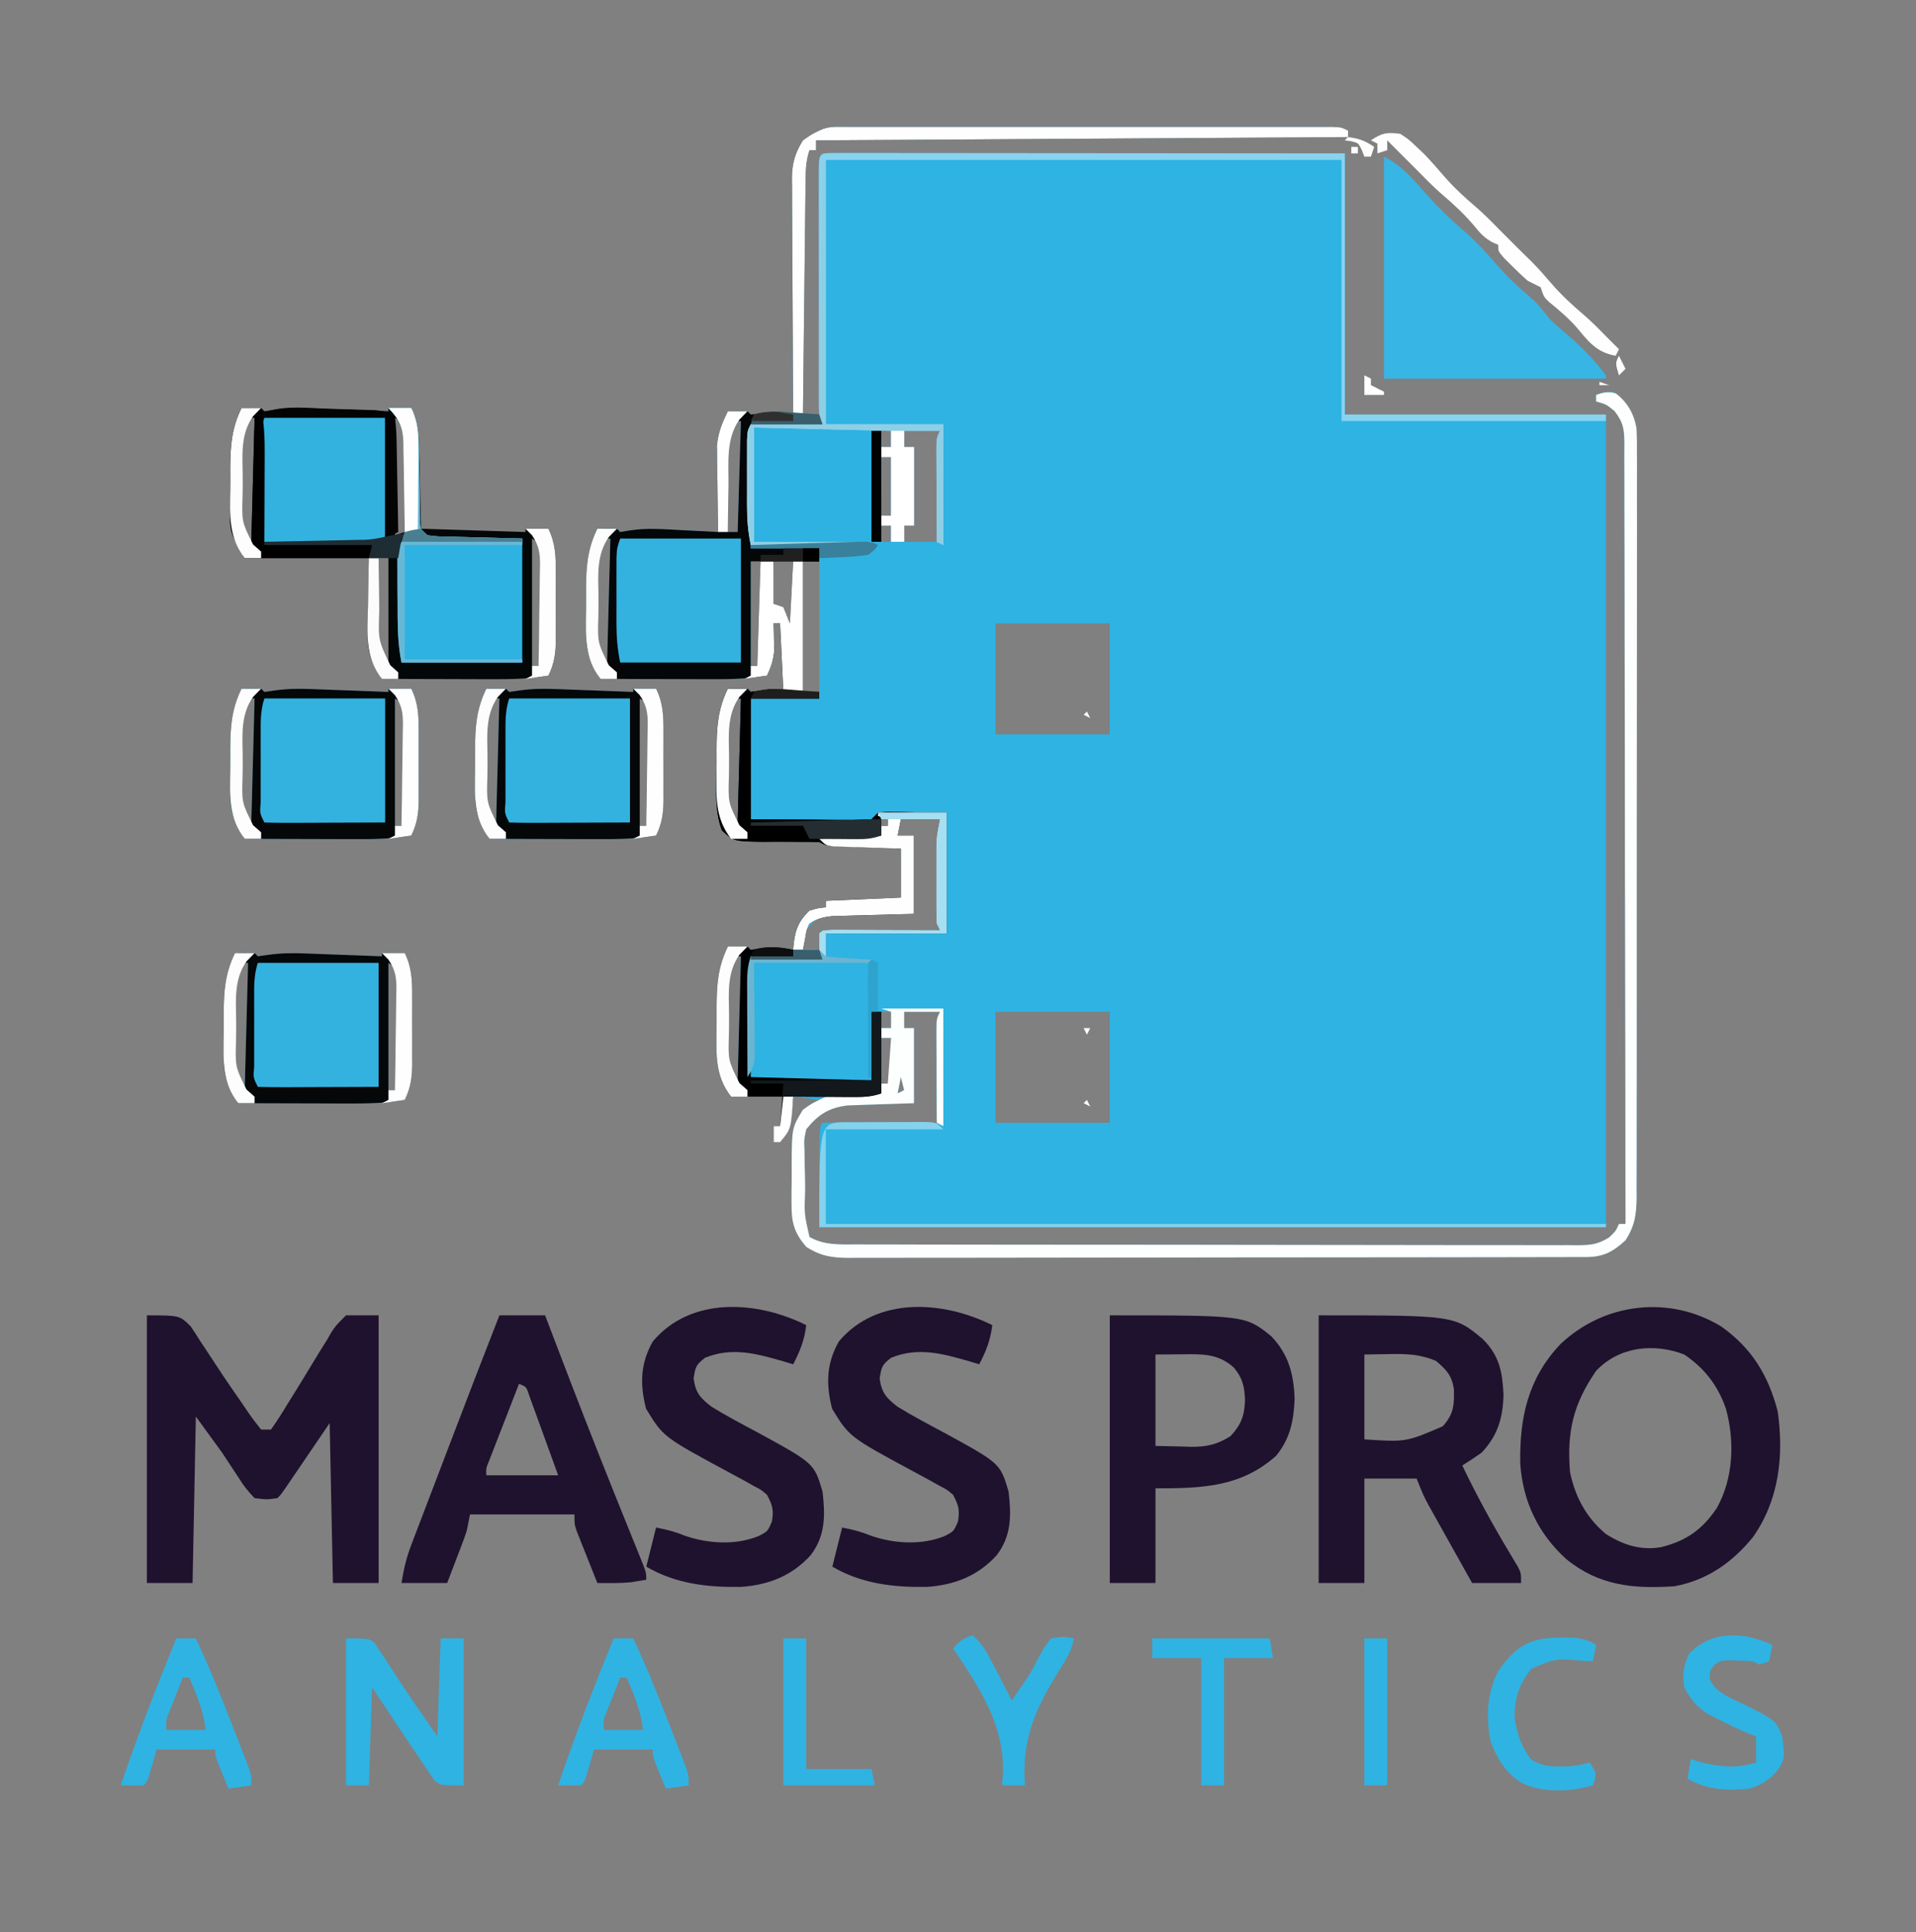 <?xml version="1.0" encoding="UTF-8"?>
<svg version="1.1" xmlns="http://www.w3.org/2000/svg" width="587" height="592">
<rect width="100%" height="100%" fill="#808080" stroke="none"/>
<path d="M0 0 C0.645 -0.002 1.291 -0.003 1.956 -0.005 C4.129 -0.009 6.301 -0.006 8.474 -0.002 C10.028 -0.004 11.581 -0.006 13.135 -0.008 C17.362 -0.012 21.589 -0.011 25.816 -0.007 C30.233 -0.005 34.65 -0.007 39.066 -0.009 C46.484 -0.011 53.903 -0.008 61.321 -0.003 C69.906 0.002 78.491 0 87.077 -0.005 C94.438 -0.01 101.799 -0.01 109.161 -0.008 C113.562 -0.006 117.962 -0.006 122.363 -0.009 C126.5 -0.012 130.637 -0.01 134.774 -0.004 C136.295 -0.003 137.816 -0.003 139.338 -0.006 C141.408 -0.008 143.479 -0.005 145.549 0 C146.71 0 147.871 0.001 149.067 0.001 C151.775 0.127 151.775 0.127 153.775 1.127 C153.775 1.787 153.775 2.447 153.775 3.127 C99.985 3.457 46.195 3.787 -9.225 4.127 C-9.225 5.117 -9.225 6.107 -9.225 7.127 C-9.885 7.127 -10.545 7.127 -11.225 7.127 C-12.41 10.68 -12.401 13.928 -12.431 17.628 C-12.441 18.389 -12.45 19.15 -12.461 19.934 C-12.492 22.45 -12.517 24.966 -12.542 27.482 C-12.562 29.227 -12.583 30.971 -12.605 32.716 C-12.66 37.308 -12.709 41.899 -12.758 46.491 C-12.808 51.176 -12.863 55.862 -12.919 60.547 C-13.026 69.74 -13.128 78.934 -13.225 88.127 C-11.575 88.127 -9.925 88.127 -8.225 88.127 C-8.228 87.139 -8.23 86.152 -8.232 85.135 C-8.252 75.849 -8.267 66.563 -8.277 57.278 C-8.282 52.504 -8.289 47.729 -8.301 42.955 C-8.312 38.351 -8.318 33.748 -8.32 29.144 C-8.322 27.384 -8.326 25.624 -8.331 23.863 C-8.338 21.406 -8.339 18.949 -8.339 16.492 C-8.342 15.757 -8.346 15.022 -8.35 14.265 C-8.339 9.241 -8.339 9.241 -7.225 8.127 C-5.162 8.03 -3.096 8.005 -1.031 8.007 C-0.377 8.006 0.278 8.005 0.952 8.004 C3.16 8.002 5.368 8.008 7.576 8.013 C9.152 8.014 10.729 8.014 12.305 8.013 C16.598 8.013 20.892 8.019 25.185 8.026 C29.666 8.032 34.148 8.032 38.63 8.034 C47.122 8.037 55.615 8.045 64.108 8.055 C75.58 8.068 87.052 8.074 98.524 8.079 C116.607 8.089 134.691 8.109 152.775 8.127 C152.775 34.527 152.775 60.927 152.775 88.127 C179.175 88.127 205.575 88.127 232.775 88.127 C232.775 170.297 232.775 252.467 232.775 337.127 C153.245 337.127 73.715 337.127 -8.225 337.127 C-8.225 306.127 -8.225 306.127 -7.225 305.127 C-4.559 305.038 -1.919 305.012 0.747 305.029 C1.545 305.031 2.343 305.032 3.164 305.034 C5.722 305.039 8.28 305.052 10.837 305.064 C12.567 305.069 14.297 305.074 16.027 305.078 C20.276 305.089 24.525 305.106 28.775 305.127 C28.445 304.467 28.115 303.807 27.775 303.127 C27.677 300.9 27.644 298.669 27.642 296.439 C27.641 295.781 27.64 295.123 27.639 294.445 C27.638 293.053 27.64 291.661 27.644 290.269 C27.65 288.135 27.644 286.002 27.638 283.869 C27.639 282.518 27.64 281.166 27.642 279.814 C27.643 278.581 27.644 277.347 27.645 276.076 C27.775 273.127 27.775 273.127 28.775 271.127 C25.145 271.127 21.515 271.127 17.775 271.127 C17.775 272.777 17.775 274.427 17.775 276.127 C18.765 276.127 19.755 276.127 20.775 276.127 C20.775 283.717 20.775 291.307 20.775 299.127 C9.587 299.502 9.587 299.502 6.086 299.605 C5.165 299.641 4.244 299.676 3.294 299.713 C1.888 299.76 1.888 299.76 0.454 299.808 C-5.24 300.486 -8.643 302.621 -12.225 307.127 C-12.924 310.335 -12.924 310.335 -12.749 313.818 C-12.737 315.093 -12.726 316.367 -12.714 317.68 C-12.676 319.016 -12.638 320.353 -12.6 321.689 C-12.584 323.03 -12.569 324.37 -12.557 325.711 C-12.84 333.09 -12.84 333.09 -11.225 340.127 C-6.573 342.726 -1.834 342.412 3.34 342.394 C4.308 342.399 5.277 342.403 6.275 342.408 C9.523 342.421 12.771 342.419 16.019 342.418 C18.346 342.423 20.674 342.43 23.002 342.438 C29.326 342.456 35.65 342.46 41.974 342.461 C47.25 342.463 52.526 342.471 57.803 342.478 C69.536 342.493 81.269 342.499 93.002 342.498 C93.706 342.498 94.409 342.498 95.135 342.498 C96.191 342.497 96.191 342.497 97.27 342.497 C108.696 342.497 120.122 342.516 131.547 342.544 C143.281 342.573 155.014 342.586 166.747 342.585 C173.334 342.584 179.92 342.59 186.507 342.611 C192.7 342.63 198.891 342.631 205.083 342.616 C207.358 342.614 209.633 342.619 211.908 342.631 C215.009 342.646 218.109 342.637 221.21 342.621 C222.114 342.632 223.018 342.642 223.95 342.653 C228.093 342.607 230.225 342.472 233.81 340.221 C235.816 338.283 235.816 338.283 236.775 336.127 C237.435 336.127 238.095 336.127 238.775 336.127 C238.761 304.873 238.722 273.619 238.648 242.365 C238.639 238.677 238.63 234.988 238.622 231.299 C238.62 230.565 238.619 229.83 238.617 229.074 C238.59 217.179 238.581 205.284 238.579 193.389 C238.576 181.186 238.554 168.983 238.514 156.78 C238.49 149.248 238.481 141.717 238.491 134.185 C238.497 128.412 238.477 122.64 238.447 116.867 C238.438 114.497 238.439 112.127 238.448 109.757 C238.46 106.527 238.441 103.298 238.414 100.067 C238.425 99.125 238.435 98.182 238.446 97.211 C238.376 92.697 238.251 90.746 235.422 87.068 C232.869 84.988 232.869 84.988 229.775 84.127 C229.775 83.467 229.775 82.807 229.775 82.127 C231.962 81.314 231.962 81.314 234.775 81.127 C238.494 84.154 241.43 87.309 242.027 92.188 C242.027 92.927 242.028 93.667 242.029 94.429 C242.035 95.286 242.041 96.144 242.047 97.028 C242.043 97.965 242.039 98.903 242.035 99.869 C242.039 100.868 242.043 101.868 242.047 102.898 C242.057 106.257 242.053 109.617 242.049 112.976 C242.054 115.381 242.059 117.785 242.065 120.19 C242.077 126.05 242.079 131.909 242.077 137.769 C242.075 142.532 242.077 147.295 242.081 152.057 C242.082 152.735 242.082 153.413 242.083 154.111 C242.084 155.488 242.085 156.864 242.087 158.241 C242.098 171.155 242.095 184.069 242.089 196.983 C242.084 208.796 242.095 220.61 242.114 232.423 C242.134 244.553 242.142 256.682 242.138 268.812 C242.136 275.622 242.139 282.432 242.153 289.242 C242.166 295.646 242.164 302.049 242.151 308.453 C242.148 310.805 242.151 313.157 242.159 315.509 C242.17 318.716 242.162 321.924 242.149 325.131 C242.156 326.064 242.164 326.997 242.171 327.959 C242.128 333.102 241.655 336.682 238.775 341.127 C234.921 344.692 231.957 346.249 226.721 346.258 C225.893 346.262 225.065 346.266 224.212 346.27 C223.303 346.269 222.394 346.268 221.457 346.267 C220.008 346.272 220.008 346.272 218.529 346.276 C215.277 346.285 212.025 346.287 208.773 346.288 C206.448 346.293 204.122 346.298 201.796 346.303 C195.468 346.316 189.139 346.323 182.811 346.327 C178.859 346.33 174.908 346.334 170.957 346.339 C160.016 346.351 149.076 346.361 138.136 346.365 C137.436 346.365 136.736 346.365 136.014 346.365 C135.313 346.365 134.611 346.366 133.887 346.366 C132.465 346.366 131.043 346.367 129.621 346.367 C128.562 346.368 128.562 346.368 127.483 346.368 C116.051 346.372 104.619 346.389 93.187 346.413 C81.451 346.436 69.714 346.449 57.978 346.45 C51.388 346.451 44.799 346.457 38.209 346.475 C32.011 346.491 25.813 346.493 19.616 346.485 C17.34 346.484 15.063 346.488 12.787 346.498 C9.683 346.511 6.578 346.505 3.473 346.494 C2.571 346.503 1.668 346.511 0.738 346.519 C-4.33 346.479 -7.848 345.968 -12.225 343.127 C-15.884 338.829 -16.73 335.776 -16.721 330.189 C-16.722 328.882 -16.723 327.575 -16.723 326.229 C-16.708 325.218 -16.708 325.218 -16.692 324.187 C-16.663 322.132 -16.671 320.08 -16.684 318.025 C-16.612 306.665 -16.612 306.665 -13.225 301.127 C-10.538 299.252 -10.538 299.252 -8.225 298.127 C-10.865 297.797 -13.505 297.467 -16.225 297.127 C-16.263 297.719 -16.3 298.31 -16.339 298.92 C-16.733 303.663 -17.133 307.293 -20.225 311.127 C-20.885 311.127 -21.545 311.127 -22.225 311.127 C-22.225 309.477 -22.225 307.827 -22.225 306.127 C-21.565 306.127 -20.905 306.127 -20.225 306.127 C-19.895 303.157 -19.565 300.187 -19.225 297.127 C-24.505 297.127 -29.785 297.127 -35.225 297.127 C-40.224 290.792 -39.804 284.056 -39.692 276.312 C-39.663 274.132 -39.671 271.955 -39.684 269.775 C-39.653 262.776 -39.296 257.455 -36.225 251.127 C-34.226 251.084 -32.225 251.086 -30.225 251.127 C-29.895 251.457 -29.565 251.787 -29.225 252.127 C-28.173 251.962 -27.122 251.797 -26.038 251.627 C-22.401 251.15 -19.777 251.347 -16.225 252.127 C-16.143 251.075 -16.06 250.023 -15.975 248.939 C-15.156 244.776 -14.286 243.018 -11.225 240.127 C-8.475 239.314 -8.475 239.314 -6.225 239.127 C-6.225 238.467 -6.225 237.807 -6.225 237.127 C1.365 236.797 8.955 236.467 16.775 236.127 C16.775 231.177 16.775 226.227 16.775 221.127 C15.138 221.066 13.5 221.006 11.814 220.943 C9.676 220.859 7.538 220.774 5.4 220.689 C4.319 220.65 3.239 220.611 2.126 220.57 C1.095 220.528 0.064 220.487 -0.999 220.443 C-2.428 220.388 -2.428 220.388 -3.887 220.332 C-6.225 220.127 -6.225 220.127 -8.225 219.127 C-10.211 219.056 -12.199 219.042 -14.186 219.057 C-15.38 219.046 -16.574 219.036 -17.803 219.025 C-20.327 219.01 -22.851 219.018 -25.374 219.049 C-34.356 218.913 -34.356 218.913 -38.05 215.572 C-40.233 209.862 -39.78 203.344 -39.692 197.312 C-39.663 195.132 -39.671 192.955 -39.684 190.775 C-39.653 183.776 -39.296 178.455 -36.225 172.127 C-34.226 172.084 -32.225 172.086 -30.225 172.127 C-29.895 172.457 -29.565 172.787 -29.225 173.127 C-28.112 172.962 -26.998 172.797 -25.85 172.627 C-22.225 172.127 -22.225 172.127 -19.225 173.127 C-19.72 162.732 -19.72 162.732 -20.225 152.127 C-20.885 152.127 -21.545 152.127 -22.225 152.127 C-22.202 152.863 -22.179 153.599 -22.155 154.357 C-22.137 155.333 -22.119 156.309 -22.1 157.314 C-22.077 158.277 -22.054 159.24 -22.03 160.232 C-22.234 163.255 -22.957 165.395 -24.225 168.127 C-30.032 169.131 -35.649 169.257 -41.534 169.225 C-42.501 169.223 -43.467 169.222 -44.463 169.22 C-47.53 169.215 -50.596 169.202 -53.663 169.189 C-55.751 169.184 -57.839 169.18 -59.927 169.176 C-65.026 169.165 -70.126 169.148 -75.225 169.127 C-78.505 164.071 -79.731 160.857 -79.721 154.689 C-79.723 154.006 -79.724 153.322 -79.726 152.617 C-79.724 151.182 -79.713 149.747 -79.692 148.312 C-79.663 146.132 -79.671 143.955 -79.684 141.775 C-79.653 134.776 -79.296 129.455 -76.225 123.127 C-74.226 123.084 -72.225 123.086 -70.225 123.127 C-69.895 123.457 -69.565 123.787 -69.225 124.127 C-68.296 123.974 -67.367 123.82 -66.409 123.662 C-61.038 122.807 -55.695 123.272 -50.288 123.564 C-49.222 123.617 -48.157 123.669 -47.059 123.723 C-44.448 123.852 -41.836 123.986 -39.225 124.127 C-39.241 123.255 -39.257 122.383 -39.273 121.484 C-39.324 118.221 -39.362 114.958 -39.39 111.694 C-39.405 110.287 -39.426 108.88 -39.452 107.472 C-39.488 105.439 -39.505 103.407 -39.518 101.373 C-39.534 100.153 -39.55 98.933 -39.566 97.676 C-39.168 93.53 -38.035 90.85 -36.225 87.127 C-34.226 87.084 -32.225 87.086 -30.225 87.127 C-29.895 87.457 -29.565 87.787 -29.225 88.127 C-26.982 87.945 -24.776 87.607 -22.55 87.283 C-20.17 87.123 -18.505 87.501 -16.225 88.127 C-16.232 87.163 -16.239 86.199 -16.246 85.206 C-16.306 76.114 -16.351 67.021 -16.381 57.928 C-16.396 53.254 -16.418 48.579 -16.452 43.905 C-16.484 39.392 -16.502 34.879 -16.51 30.366 C-16.516 28.646 -16.526 26.927 -16.543 25.207 C-16.564 22.794 -16.567 20.381 -16.566 17.968 C-16.577 17.261 -16.587 16.553 -16.599 15.823 C-16.57 11.198 -15.675 8.048 -13.225 4.127 C-10.663 2.314 -10.663 2.314 -8.225 1.127 C-5.428 -0.272 -3.131 0.001 0 0 Z M-33.225 90.127 C-35.608 92.542 -36.204 93.923 -36.566 97.335 C-36.55 98.571 -36.534 99.807 -36.518 101.08 C-36.514 101.74 -36.51 102.401 -36.505 103.081 C-36.489 105.18 -36.451 107.278 -36.413 109.377 C-36.398 110.804 -36.384 112.231 -36.372 113.658 C-36.339 117.148 -36.287 120.637 -36.225 124.127 C-35.235 124.127 -34.245 124.127 -33.225 124.127 C-32.895 112.907 -32.565 101.687 -32.225 90.127 C-32.555 90.127 -32.885 90.127 -33.225 90.127 Z M10.775 93.127 C10.775 94.777 10.775 96.427 10.775 98.127 C11.765 98.127 12.755 98.127 13.775 98.127 C13.775 96.477 13.775 94.827 13.775 93.127 C12.785 93.127 11.795 93.127 10.775 93.127 Z M17.775 93.127 C17.775 94.777 17.775 96.427 17.775 98.127 C18.765 98.127 19.755 98.127 20.775 98.127 C20.775 106.047 20.775 113.967 20.775 122.127 C19.785 122.127 18.795 122.127 17.775 122.127 C17.775 123.777 17.775 125.427 17.775 127.127 C21.405 127.127 25.035 127.127 28.775 127.127 C28.775 115.907 28.775 104.687 28.775 93.127 C25.145 93.127 21.515 93.127 17.775 93.127 Z M10.775 101.127 C10.775 107.067 10.775 113.007 10.775 119.127 C11.765 119.127 12.755 119.127 13.775 119.127 C13.775 113.187 13.775 107.247 13.775 101.127 C12.785 101.127 11.795 101.127 10.775 101.127 Z M10.775 122.127 C10.775 123.777 10.775 125.427 10.775 127.127 C11.765 127.127 12.755 127.127 13.775 127.127 C13.775 125.477 13.775 123.827 13.775 122.127 C12.785 122.127 11.795 122.127 10.775 122.127 Z M-73.225 126.127 C-76.631 129.579 -76.611 132.473 -76.624 137.193 C-76.627 137.869 -76.63 138.544 -76.632 139.24 C-76.635 140.663 -76.629 142.086 -76.616 143.509 C-76.6 145.686 -76.616 147.862 -76.635 150.039 C-76.634 151.424 -76.63 152.809 -76.624 154.193 C-76.62 155.451 -76.617 156.709 -76.614 158.004 C-76.509 161.458 -76.509 161.458 -73.225 164.127 C-72.895 151.587 -72.565 139.047 -72.225 126.127 C-72.555 126.127 -72.885 126.127 -73.225 126.127 Z M-29.225 133.127 C-29.225 143.687 -29.225 154.247 -29.225 165.127 C-28.565 165.127 -27.905 165.127 -27.225 165.127 C-25.764 162.205 -26.114 159.628 -26.128 156.369 C-26.129 155.706 -26.131 155.043 -26.132 154.36 C-26.138 152.241 -26.15 150.121 -26.163 148.002 C-26.168 146.566 -26.172 145.13 -26.177 143.693 C-26.188 140.171 -26.205 136.649 -26.225 133.127 C-27.215 133.127 -28.205 133.127 -29.225 133.127 Z M-22.225 133.127 C-22.306 135.231 -22.365 137.335 -22.413 139.439 C-22.448 140.611 -22.482 141.783 -22.518 142.99 C-22.527 146.096 -22.527 146.096 -20.788 147.846 C-20.272 148.269 -19.757 148.691 -19.225 149.127 C-18.038 152.314 -18.038 152.314 -17.225 155.127 C-16.895 155.127 -16.565 155.127 -16.225 155.127 C-16.225 147.867 -16.225 140.607 -16.225 133.127 C-18.205 133.127 -20.185 133.127 -22.225 133.127 Z M-13.225 133.127 C-13.225 146.327 -13.225 159.527 -13.225 173.127 C-11.575 173.127 -9.925 173.127 -8.225 173.127 C-8.225 159.927 -8.225 146.727 -8.225 133.127 C-9.875 133.127 -11.525 133.127 -13.225 133.127 Z M45.775 152.127 C45.775 163.347 45.775 174.567 45.775 186.127 C57.325 186.127 68.875 186.127 80.775 186.127 C80.775 174.907 80.775 163.687 80.775 152.127 C69.225 152.127 57.675 152.127 45.775 152.127 Z M-33.225 175.127 C-36.631 178.579 -36.611 181.473 -36.624 186.193 C-36.627 186.869 -36.63 187.544 -36.632 188.24 C-36.635 189.663 -36.629 191.086 -36.616 192.509 C-36.6 194.686 -36.616 196.862 -36.635 199.039 C-36.634 200.424 -36.63 201.809 -36.624 203.193 C-36.62 204.451 -36.617 205.709 -36.614 207.004 C-36.509 210.458 -36.509 210.458 -33.225 213.127 C-32.895 200.587 -32.565 188.047 -32.225 175.127 C-32.555 175.127 -32.885 175.127 -33.225 175.127 Z M10.775 212.127 C10.775 212.787 10.775 213.447 10.775 214.127 C11.435 214.127 12.095 214.127 12.775 214.127 C12.775 213.467 12.775 212.807 12.775 212.127 C12.115 212.127 11.455 212.127 10.775 212.127 Z M16.775 212.127 C16.445 213.777 16.115 215.427 15.775 217.127 C17.425 217.127 19.075 217.127 20.775 217.127 C20.775 225.047 20.775 232.967 20.775 241.127 C18.811 241.069 16.848 241.011 14.825 240.951 C12.246 240.904 9.667 240.859 7.087 240.814 C5.794 240.773 4.5 240.731 3.167 240.688 C1.92 240.671 0.673 240.655 -0.612 240.639 C-1.759 240.613 -2.906 240.586 -4.087 240.559 C-8.158 241.296 -9.595 243.028 -12.225 246.127 C-12.72 246.622 -12.72 246.622 -13.225 247.127 C-13.266 248.793 -13.268 250.461 -13.225 252.127 C-11.575 252.127 -9.925 252.127 -8.225 252.127 C-7.895 250.477 -7.565 248.827 -7.225 247.127 C4.655 246.797 16.535 246.467 28.775 246.127 C28.775 234.907 28.775 223.687 28.775 212.127 C24.815 212.127 20.855 212.127 16.775 212.127 Z M-33.225 254.127 C-36.631 257.579 -36.611 260.473 -36.624 265.193 C-36.627 265.869 -36.63 266.544 -36.632 267.24 C-36.635 268.663 -36.629 270.086 -36.616 271.509 C-36.6 273.686 -36.616 275.862 -36.635 278.039 C-36.634 279.424 -36.63 280.809 -36.624 282.193 C-36.62 283.451 -36.617 284.709 -36.614 286.004 C-36.509 289.458 -36.509 289.458 -33.225 292.127 C-32.895 279.587 -32.565 267.047 -32.225 254.127 C-32.555 254.127 -32.885 254.127 -33.225 254.127 Z M10.775 271.127 C10.775 272.777 10.775 274.427 10.775 276.127 C11.765 276.127 12.755 276.127 13.775 276.127 C13.775 274.477 13.775 272.827 13.775 271.127 C12.785 271.127 11.795 271.127 10.775 271.127 Z M45.775 271.127 C45.775 282.347 45.775 293.567 45.775 305.127 C57.325 305.127 68.875 305.127 80.775 305.127 C80.775 293.907 80.775 282.687 80.775 271.127 C69.225 271.127 57.675 271.127 45.775 271.127 Z M10.775 279.127 C10.775 283.747 10.775 288.367 10.775 293.127 C11.435 293.127 12.095 293.127 12.775 293.127 C14.157 290.362 13.87 288.081 13.837 285.002 C13.828 283.906 13.819 282.811 13.81 281.682 C13.798 280.839 13.787 279.996 13.775 279.127 C12.785 279.127 11.795 279.127 10.775 279.127 Z M16.775 291.127 C16.445 292.777 16.115 294.427 15.775 296.127 C16.435 295.797 17.095 295.467 17.775 295.127 C17.445 293.807 17.115 292.487 16.775 291.127 Z " fill="#2FB3E2" transform="translate(259.225,38.873)"/>
<path d="M0 0 C0.645 -0.002 1.291 -0.003 1.956 -0.005 C4.129 -0.009 6.301 -0.006 8.474 -0.002 C10.028 -0.004 11.581 -0.006 13.135 -0.008 C17.362 -0.012 21.589 -0.011 25.816 -0.007 C30.233 -0.005 34.65 -0.007 39.066 -0.009 C46.484 -0.011 53.903 -0.008 61.321 -0.003 C69.906 0.002 78.491 0 87.077 -0.005 C94.438 -0.01 101.799 -0.01 109.161 -0.008 C113.562 -0.006 117.962 -0.006 122.363 -0.009 C126.5 -0.012 130.637 -0.01 134.774 -0.004 C136.295 -0.003 137.816 -0.003 139.338 -0.006 C141.408 -0.008 143.479 -0.005 145.549 0 C146.71 0 147.871 0.001 149.067 0.001 C151.775 0.127 151.775 0.127 153.775 1.127 C153.775 1.787 153.775 2.447 153.775 3.127 C99.985 3.457 46.195 3.787 -9.225 4.127 C-9.225 5.117 -9.225 6.107 -9.225 7.127 C-9.885 7.127 -10.545 7.127 -11.225 7.127 C-12.41 10.68 -12.401 13.928 -12.431 17.628 C-12.441 18.389 -12.45 19.15 -12.461 19.934 C-12.492 22.45 -12.517 24.966 -12.542 27.482 C-12.562 29.227 -12.583 30.971 -12.605 32.716 C-12.66 37.308 -12.709 41.899 -12.758 46.491 C-12.808 51.176 -12.863 55.862 -12.919 60.547 C-13.026 69.74 -13.128 78.934 -13.225 88.127 C-11.575 88.127 -9.925 88.127 -8.225 88.127 C-7.895 89.117 -7.565 90.107 -7.225 91.127 C-14.485 91.127 -21.745 91.127 -29.225 91.127 C-29.225 103.667 -29.225 116.207 -29.225 129.127 C-22.295 129.127 -15.365 129.127 -8.225 129.127 C-8.225 130.447 -8.225 131.767 -8.225 133.127 C-9.875 133.127 -11.525 133.127 -13.225 133.127 C-13.225 146.327 -13.225 159.527 -13.225 173.127 C-11.575 173.127 -9.925 173.127 -8.225 173.127 C-8.225 173.787 -8.225 174.447 -8.225 175.127 C-15.155 175.127 -22.085 175.127 -29.225 175.127 C-29.225 187.337 -29.225 199.547 -29.225 212.127 C-23.162 212.168 -17.098 212.209 -10.85 212.252 C-8.937 212.27 -7.023 212.288 -5.052 212.307 C-3.539 212.313 -2.027 212.318 -0.514 212.322 C0.274 212.333 1.063 212.343 1.875 212.353 C3.843 212.354 5.811 212.25 7.775 212.127 C8.435 211.467 9.095 210.807 9.775 210.127 C11.929 209.9 11.929 209.9 14.564 209.932 C15.411 209.937 16.259 209.942 17.133 209.947 C18.211 209.965 19.289 209.983 20.4 210.002 C23.823 210.043 27.247 210.084 30.775 210.127 C30.775 222.337 30.775 234.547 30.775 247.127 C18.565 247.127 6.355 247.127 -6.225 247.127 C-6.225 249.437 -6.225 251.747 -6.225 254.127 C-6.885 253.797 -7.545 253.467 -8.225 253.127 C-8.268 251.127 -8.266 249.127 -8.225 247.127 C-7.225 246.127 -7.225 246.127 -3.807 246.013 C-2.289 246.014 -0.771 246.019 0.747 246.029 C1.545 246.031 2.343 246.032 3.164 246.034 C5.722 246.039 8.28 246.052 10.837 246.064 C12.567 246.069 14.297 246.074 16.027 246.078 C20.276 246.089 24.525 246.106 28.775 246.127 C28.445 245.467 28.115 244.807 27.775 244.127 C27.677 242.154 27.644 240.177 27.642 238.201 C27.641 237.012 27.639 235.823 27.638 234.598 C27.642 233.349 27.646 232.101 27.65 230.814 C27.646 229.578 27.642 228.341 27.638 227.066 C27.639 225.873 27.641 224.68 27.642 223.451 C27.643 222.359 27.644 221.267 27.645 220.141 C27.775 217.127 27.775 217.127 28.775 212.127 C24.815 212.127 20.855 212.127 16.775 212.127 C16.445 213.777 16.115 215.427 15.775 217.127 C17.425 217.127 19.075 217.127 20.775 217.127 C20.775 225.047 20.775 232.967 20.775 241.127 C18.8 241.176 16.825 241.225 14.79 241.275 C12.202 241.35 9.613 241.426 7.025 241.502 C5.072 241.548 5.072 241.548 3.079 241.596 C1.829 241.634 0.579 241.673 -0.71 241.713 C-1.862 241.744 -3.014 241.776 -4.201 241.808 C-7.096 242.113 -8.821 242.525 -11.225 244.127 C-12.131 246.067 -12.131 246.067 -12.475 248.252 C-12.847 250.17 -12.847 250.17 -13.225 252.127 C-14.215 252.127 -15.205 252.127 -16.225 252.127 C-15.816 246.904 -15.094 243.78 -11.225 240.127 C-8.475 239.314 -8.475 239.314 -6.225 239.127 C-6.225 238.467 -6.225 237.807 -6.225 237.127 C1.365 236.797 8.955 236.467 16.775 236.127 C16.775 231.177 16.775 226.227 16.775 221.127 C15.138 221.066 13.5 221.006 11.814 220.943 C9.676 220.859 7.538 220.774 5.4 220.689 C4.319 220.65 3.239 220.611 2.126 220.57 C1.095 220.528 0.064 220.487 -0.999 220.443 C-2.428 220.388 -2.428 220.388 -3.887 220.332 C-6.225 220.127 -6.225 220.127 -8.225 219.127 C-10.211 219.056 -12.199 219.042 -14.186 219.057 C-15.38 219.046 -16.574 219.036 -17.803 219.025 C-20.327 219.01 -22.851 219.018 -25.374 219.049 C-34.356 218.913 -34.356 218.913 -38.05 215.572 C-40.233 209.862 -39.78 203.344 -39.692 197.312 C-39.663 195.132 -39.671 192.955 -39.684 190.775 C-39.653 183.776 -39.296 178.455 -36.225 172.127 C-34.226 172.084 -32.225 172.086 -30.225 172.127 C-29.895 172.457 -29.565 172.787 -29.225 173.127 C-28.112 172.962 -26.998 172.797 -25.85 172.627 C-22.225 172.127 -22.225 172.127 -19.225 173.127 C-19.72 162.732 -19.72 162.732 -20.225 152.127 C-20.885 152.127 -21.545 152.127 -22.225 152.127 C-22.202 152.863 -22.179 153.599 -22.155 154.357 C-22.137 155.333 -22.119 156.309 -22.1 157.314 C-22.077 158.277 -22.054 159.24 -22.03 160.232 C-22.234 163.255 -22.957 165.395 -24.225 168.127 C-30.032 169.131 -35.649 169.257 -41.534 169.225 C-42.501 169.223 -43.467 169.222 -44.463 169.22 C-47.53 169.215 -50.596 169.202 -53.663 169.189 C-55.751 169.184 -57.839 169.18 -59.927 169.176 C-65.026 169.165 -70.126 169.148 -75.225 169.127 C-78.505 164.071 -79.731 160.857 -79.721 154.689 C-79.723 154.006 -79.724 153.322 -79.726 152.617 C-79.724 151.182 -79.713 149.747 -79.692 148.312 C-79.663 146.132 -79.671 143.955 -79.684 141.775 C-79.653 134.776 -79.296 129.455 -76.225 123.127 C-74.226 123.084 -72.225 123.086 -70.225 123.127 C-69.895 123.457 -69.565 123.787 -69.225 124.127 C-68.296 123.974 -67.367 123.82 -66.409 123.662 C-61.038 122.807 -55.695 123.272 -50.288 123.564 C-49.222 123.617 -48.157 123.669 -47.059 123.723 C-44.448 123.852 -41.836 123.986 -39.225 124.127 C-39.241 123.255 -39.257 122.383 -39.273 121.484 C-39.324 118.221 -39.362 114.958 -39.39 111.694 C-39.405 110.287 -39.426 108.88 -39.452 107.472 C-39.488 105.439 -39.505 103.407 -39.518 101.373 C-39.534 100.153 -39.55 98.933 -39.566 97.676 C-39.168 93.53 -38.035 90.85 -36.225 87.127 C-34.226 87.084 -32.225 87.086 -30.225 87.127 C-29.895 87.457 -29.565 87.787 -29.225 88.127 C-26.982 87.945 -24.776 87.607 -22.55 87.283 C-20.17 87.123 -18.505 87.501 -16.225 88.127 C-16.232 87.163 -16.239 86.199 -16.246 85.206 C-16.306 76.114 -16.351 67.021 -16.381 57.928 C-16.396 53.254 -16.418 48.579 -16.452 43.905 C-16.484 39.392 -16.502 34.879 -16.51 30.366 C-16.516 28.646 -16.526 26.927 -16.543 25.207 C-16.564 22.794 -16.567 20.381 -16.566 17.968 C-16.577 17.261 -16.587 16.553 -16.599 15.823 C-16.57 11.198 -15.675 8.048 -13.225 4.127 C-10.663 2.314 -10.663 2.314 -8.225 1.127 C-5.428 -0.272 -3.131 0.001 0 0 Z M-33.225 90.127 C-35.608 92.542 -36.204 93.923 -36.566 97.335 C-36.55 98.571 -36.534 99.807 -36.518 101.08 C-36.514 101.74 -36.51 102.401 -36.505 103.081 C-36.489 105.18 -36.451 107.278 -36.413 109.377 C-36.398 110.804 -36.384 112.231 -36.372 113.658 C-36.339 117.148 -36.287 120.637 -36.225 124.127 C-35.235 124.127 -34.245 124.127 -33.225 124.127 C-32.895 112.907 -32.565 101.687 -32.225 90.127 C-32.555 90.127 -32.885 90.127 -33.225 90.127 Z M-73.225 126.127 C-76.631 129.579 -76.611 132.473 -76.624 137.193 C-76.627 137.869 -76.63 138.544 -76.632 139.24 C-76.635 140.663 -76.629 142.086 -76.616 143.509 C-76.6 145.686 -76.616 147.862 -76.635 150.039 C-76.634 151.424 -76.63 152.809 -76.624 154.193 C-76.62 155.451 -76.617 156.709 -76.614 158.004 C-76.509 161.458 -76.509 161.458 -73.225 164.127 C-72.895 151.587 -72.565 139.047 -72.225 126.127 C-72.555 126.127 -72.885 126.127 -73.225 126.127 Z M-29.225 133.127 C-29.225 143.687 -29.225 154.247 -29.225 165.127 C-28.565 165.127 -27.905 165.127 -27.225 165.127 C-25.764 162.205 -26.114 159.628 -26.128 156.369 C-26.129 155.706 -26.131 155.043 -26.132 154.36 C-26.138 152.241 -26.15 150.121 -26.163 148.002 C-26.168 146.566 -26.172 145.13 -26.177 143.693 C-26.188 140.171 -26.205 136.649 -26.225 133.127 C-27.215 133.127 -28.205 133.127 -29.225 133.127 Z M-22.225 133.127 C-22.306 135.231 -22.365 137.335 -22.413 139.439 C-22.448 140.611 -22.482 141.783 -22.518 142.99 C-22.527 146.096 -22.527 146.096 -20.788 147.846 C-20.272 148.269 -19.757 148.691 -19.225 149.127 C-18.038 152.314 -18.038 152.314 -17.225 155.127 C-16.895 155.127 -16.565 155.127 -16.225 155.127 C-16.225 147.867 -16.225 140.607 -16.225 133.127 C-18.205 133.127 -20.185 133.127 -22.225 133.127 Z M-33.225 175.127 C-36.631 178.579 -36.611 181.473 -36.624 186.193 C-36.627 186.869 -36.63 187.544 -36.632 188.24 C-36.635 189.663 -36.629 191.086 -36.616 192.509 C-36.6 194.686 -36.616 196.862 -36.635 199.039 C-36.634 200.424 -36.63 201.809 -36.624 203.193 C-36.62 204.451 -36.617 205.709 -36.614 207.004 C-36.509 210.458 -36.509 210.458 -33.225 213.127 C-32.895 200.587 -32.565 188.047 -32.225 175.127 C-32.555 175.127 -32.885 175.127 -33.225 175.127 Z M10.775 212.127 C10.775 212.787 10.775 213.447 10.775 214.127 C11.435 214.127 12.095 214.127 12.775 214.127 C12.775 213.467 12.775 212.807 12.775 212.127 C12.115 212.127 11.455 212.127 10.775 212.127 Z " fill="#040607" transform="translate(259.225,38.873)"/>
<path d="M0 0 C2 -0.043 4 -0.041 6 0 C6.33 0.33 6.66 0.66 7 1 C8.532 0.78 8.532 0.78 10.096 0.555 C13.996 0.001 17.534 -0.026 21.465 0.121 C22.143 0.145 22.821 0.168 23.52 0.193 C25.659 0.268 27.798 0.353 29.938 0.438 C31.399 0.491 32.861 0.544 34.322 0.596 C37.882 0.724 41.441 0.86 45 1 C45 0.67 45 0.34 45 0 C47.31 0 49.62 0 52 0 C54.027 4.229 54.303 7.824 54.414 12.488 C54.45 13.775 54.485 15.062 54.522 16.388 C54.556 18.013 54.59 19.638 54.625 21.312 C54.749 26.489 54.873 31.666 55 37 C70.84 37.495 70.84 37.495 87 38 C87 37.67 87 37.34 87 37 C89.31 37 91.62 37 94 37 C96.117 41.31 96.292 45.26 96.266 49.969 C96.268 50.727 96.269 51.485 96.271 52.266 C96.273 53.862 96.269 55.459 96.261 57.056 C96.25 59.492 96.261 61.927 96.273 64.363 C96.272 65.919 96.27 67.475 96.266 69.031 C96.27 69.755 96.274 70.479 96.278 71.225 C96.241 75.256 95.783 78.371 94 82 C88.193 83.004 82.576 83.13 76.691 83.098 C75.725 83.096 74.758 83.095 73.762 83.093 C70.695 83.088 67.629 83.075 64.562 83.062 C62.475 83.057 60.387 83.053 58.299 83.049 C53.199 83.038 48.1 83.021 43 83 C39.749 77.985 38.504 74.873 38.609 68.754 C38.619 67.553 38.629 66.353 38.64 65.115 C38.676 63.613 38.712 62.111 38.75 60.562 C38.833 55.757 38.915 50.951 39 46 C26.46 46 13.92 46 1 46 C-3.506 38.115 -3.506 38.115 -3.496 31.562 C-3.498 30.879 -3.499 30.195 -3.501 29.49 C-3.499 28.055 -3.487 26.62 -3.467 25.185 C-3.438 23.005 -3.446 20.828 -3.459 18.648 C-3.428 11.65 -3.071 6.328 0 0 Z M3 3 C-0.406 6.452 -0.386 9.346 -0.398 14.066 C-0.401 14.742 -0.404 15.417 -0.407 16.113 C-0.409 17.536 -0.404 18.959 -0.391 20.382 C-0.375 22.559 -0.391 24.735 -0.41 26.912 C-0.408 28.297 -0.404 29.682 -0.398 31.066 C-0.395 32.324 -0.392 33.582 -0.388 34.877 C-0.284 38.331 -0.284 38.331 3 41 C3.33 28.46 3.66 15.92 4 3 C3.67 3 3.34 3 3 3 Z M47 3 C47 14.88 47 26.76 47 39 C48.485 38.505 48.485 38.505 50 38 C50.074 33.337 50.129 28.674 50.165 24.011 C50.18 22.424 50.2 20.837 50.226 19.25 C50.263 16.971 50.28 14.693 50.293 12.414 C50.308 11.703 50.324 10.991 50.34 10.258 C50.375 8.042 50.375 8.042 50 5 C49.01 4.34 48.02 3.68 47 3 Z M89 40 C89 52.87 89 65.74 89 79 C89.66 79 90.32 79 91 79 C92.549 75.902 92.184 72.62 92.203 69.219 C92.209 68.449 92.215 67.68 92.22 66.888 C92.23 65.26 92.236 63.633 92.24 62.005 C92.25 59.51 92.281 57.015 92.312 54.52 C92.319 52.94 92.324 51.361 92.328 49.781 C92.34 49.032 92.353 48.283 92.366 47.512 C92.39 45.186 92.39 45.186 92 42 C91.01 41.34 90.02 40.68 89 40 Z M42 46 C41.926 50.075 41.871 54.15 41.835 58.225 C41.82 59.611 41.8 60.998 41.774 62.384 C41.737 64.377 41.722 66.37 41.707 68.363 C41.691 69.563 41.676 70.762 41.659 71.997 C41.724 75.346 41.724 75.346 45 78 C45 67.11 45 56.22 45 45 C43.776 44.925 43.776 44.925 42 46 Z " fill="#040708" transform="translate(74,125)"/>
<path d="M0 0 C10 0 10 0 13.398 3.34 C14.424 4.85 15.415 6.384 16.375 7.938 C16.912 8.739 17.448 9.541 18.001 10.367 C19.124 12.045 20.234 13.732 21.33 15.428 C24.009 19.554 26.814 23.589 29.625 27.625 C30.122 28.365 30.619 29.105 31.13 29.867 C32.345 31.632 33.664 33.325 35 35 C35.99 35 36.98 35 38 35 C39.797 32.482 41.393 29.994 42.973 27.344 C43.964 25.748 44.957 24.153 45.951 22.559 C47.512 20.033 49.061 17.502 50.584 14.954 C52.057 12.5 53.573 10.078 55.098 7.656 C55.54 6.891 55.982 6.125 56.437 5.336 C57.801 3.213 57.801 3.213 61 0 C64.3 0 67.6 0 71 0 C71 27.06 71 54.12 71 82 C66.38 82 61.76 82 57 82 C56.67 65.83 56.34 49.66 56 33 C51.107 40.194 51.107 40.194 46.217 47.39 C45.307 48.727 45.307 48.727 44.379 50.09 C43.756 51.006 43.133 51.923 42.49 52.867 C41 55 41 55 40 56 C36.746 56.457 36.746 56.457 33 56 C30.937 53.868 29.591 52.159 28.062 49.688 C27.284 48.503 26.504 47.319 25.723 46.137 C24.824 44.772 23.926 43.406 23 42 C19.04 36.555 19.04 36.555 15 31 C14.67 47.83 14.34 64.66 14 82 C9.38 82 4.76 82 0 82 C0 54.94 0 27.88 0 0 Z " fill="#1F122E" transform="translate(45,403)"/>
<path d="M0 0 C9.365 6.578 14.501 14.944 17.383 26.035 C19.343 39.536 17.822 53.321 9.762 64.645 C3.474 72.378 -4.287 77.817 -14.238 79.645 C-26.729 80.494 -37.415 79.523 -47.465 71.258 C-55.967 63.523 -60.698 53.655 -61.477 42.113 C-61.74 28.029 -59.126 15.979 -49.168 5.457 C-35.807 -7.205 -15.889 -9.622 0 0 Z M-38.238 13.645 C-45.246 23.823 -47.235 32.278 -46.238 44.645 C-44.648 52.3 -41.271 58.598 -35.238 63.645 C-29.961 66.995 -24.512 68.764 -18.238 67.645 C-10.537 65.701 -5.665 62.229 -1.238 55.645 C3.827 46.562 4.271 35.106 1.512 25.207 C-0.968 18.101 -5.016 12.854 -11.238 8.645 C-20.517 5.063 -31.152 6.175 -38.238 13.645 Z " fill="#1F122E" transform="translate(527.238,406.355)"/>
<path d="M0 0 C41.556 0 41.556 0 50.305 7.297 C55.379 12.395 56.295 17.252 56.625 24.375 C56.427 31.483 54.877 36.732 50 42 C48.037 43.387 46.043 44.733 44 46 C48.384 55.173 53.2 63.977 58.443 72.689 C59.134 73.854 59.134 73.854 59.84 75.043 C60.256 75.734 60.672 76.425 61.101 77.137 C62 79 62 79 62 82 C57.05 82 52.1 82 47 82 C44.898 78.248 42.797 74.495 40.701 70.739 C39.988 69.463 39.275 68.188 38.56 66.913 C37.529 65.075 36.502 63.235 35.477 61.395 C34.55 59.737 34.55 59.737 33.604 58.046 C32 55 32 55 30 50 C24.72 50 19.44 50 14 50 C14 60.56 14 71.12 14 82 C9.38 82 4.76 82 0 82 C0 54.94 0 27.88 0 0 Z M14 12 C14 20.58 14 29.16 14 38 C26.706 38.841 26.706 38.841 38 34 C41.404 30.253 41.574 27.393 41.414 22.477 C40.717 18.31 39.185 16.77 36 14 C31.118 11.889 26.83 11.754 21.625 11.875 C19.109 11.916 16.593 11.957 14 12 Z " fill="#1F122E" transform="translate(404,403)"/>
<path d="M0 0 C4.62 0 9.24 0 14 0 C14.371 0.972 14.741 1.944 15.123 2.945 C16.911 7.632 18.705 12.316 20.5 17 C20.829 17.86 21.159 18.719 21.498 19.605 C27.529 35.327 33.745 50.97 40.07 66.576 C40.401 67.396 40.732 68.217 41.073 69.062 C41.694 70.599 42.317 72.136 42.944 73.671 C45 78.774 45 78.774 45 81 C44.01 81.165 43.02 81.33 42 81.5 C41.443 81.593 40.886 81.686 40.312 81.781 C36.871 82.107 33.457 82.029 30 82 C28.825 79.066 27.661 76.127 26.5 73.188 C26.166 72.354 25.832 71.521 25.488 70.662 C25.172 69.86 24.857 69.057 24.531 68.23 C24.238 67.492 23.945 66.754 23.643 65.993 C23 64 23 64 23 61 C12.44 61 1.88 61 -9 61 C-9.33 62.65 -9.66 64.3 -10 66 C-10.437 67.341 -10.907 68.671 -11.41 69.988 C-11.678 70.694 -11.945 71.4 -12.221 72.127 C-12.498 72.848 -12.776 73.569 -13.062 74.312 C-13.344 75.053 -13.626 75.794 -13.916 76.557 C-14.607 78.372 -15.303 80.186 -16 82 C-20.62 82 -25.24 82 -30 82 C-29.262 77.571 -28.535 74.36 -26.978 70.28 C-26.56 69.178 -26.142 68.075 -25.712 66.939 C-25.258 65.758 -24.804 64.576 -24.336 63.359 C-23.86 62.111 -23.385 60.862 -22.911 59.613 C-21.659 56.324 -20.401 53.037 -19.141 49.751 C-17.885 46.471 -16.636 43.188 -15.387 39.906 C-10.311 26.584 -5.195 13.277 0 0 Z M6 21 C4.572 24.665 3.148 28.331 1.728 31.999 C1.006 33.861 0.28 35.721 -0.445 37.582 C-0.896 38.749 -1.348 39.915 -1.812 41.117 C-2.231 42.196 -2.65 43.275 -3.082 44.386 C-4.11 46.853 -4.11 46.853 -4 49 C3.26 49 10.52 49 18 49 C16.619 45.171 15.234 41.343 13.837 37.519 C13.363 36.217 12.892 34.915 12.423 33.611 C11.75 31.74 11.067 29.872 10.383 28.004 C9.974 26.878 9.566 25.752 9.145 24.592 C8.272 21.87 8.272 21.87 6 21 Z " fill="#1F122E" transform="translate(153,403)"/>
<path d="M0 0 C41.511 0 41.511 0 49.461 6.387 C54.772 11.954 56.342 17.925 56.625 25.5 C56.358 32.275 55.31 37.648 51 43 C40.106 52.734 27.96 53 14 53 C14 62.57 14 72.14 14 82 C9.38 82 4.76 82 0 82 C0 54.94 0 27.88 0 0 Z M14 12 C14 21.24 14 30.48 14 40 C16.681 40.062 19.363 40.124 22.125 40.188 C23.374 40.228 23.374 40.228 24.649 40.27 C29.518 40.324 32.78 39.682 37 37 C40.301 33.439 41.275 30.683 41.438 25.938 C41.26 21.859 40.709 19.192 38 16 C33.104 11.578 28.078 11.865 21.75 11.938 C17.914 11.968 17.914 11.968 14 12 Z " fill="#1F122E" transform="translate(340,403)"/>
<path d="M0 0 C5.74 2.87 9.112 7.126 13.312 11.875 C16.746 15.72 20.308 19.165 24.234 22.496 C28.123 25.808 31.468 29.53 34.812 33.375 C38.064 37.075 41.509 40.279 45.266 43.453 C47.471 45.42 49.156 47.695 51 50 C52.978 51.814 55.006 53.558 57.043 55.305 C61.142 58.855 64.746 62.662 68 67 C68 67.33 68 67.66 68 68 C45.56 68 23.12 68 0 68 C0 45.56 0 23.12 0 0 Z " fill="#37B5E4" transform="translate(424,48)"/>
<path d="M0 0 C2 -0.043 4 -0.041 6 0 C6.33 0.33 6.66 0.66 7 1 C8.532 0.78 8.532 0.78 10.096 0.555 C13.996 0.001 17.534 -0.026 21.465 0.121 C22.143 0.145 22.821 0.168 23.52 0.193 C25.659 0.268 27.798 0.353 29.938 0.438 C31.399 0.491 32.861 0.544 34.322 0.596 C37.882 0.724 41.441 0.86 45 1 C45 0.67 45 0.34 45 0 C47.31 0 49.62 0 52 0 C54.117 4.31 54.292 8.26 54.266 12.969 C54.268 14.106 54.268 14.106 54.271 15.266 C54.273 16.862 54.269 18.459 54.261 20.056 C54.25 22.492 54.261 24.927 54.273 27.363 C54.272 28.919 54.27 30.475 54.266 32.031 C54.27 32.755 54.274 33.479 54.278 34.225 C54.241 38.256 53.783 41.371 52 45 C46.193 46.004 40.576 46.13 34.691 46.098 C33.725 46.096 32.758 46.095 31.762 46.093 C28.695 46.088 25.629 46.075 22.562 46.062 C20.475 46.057 18.387 46.053 16.299 46.049 C11.199 46.038 6.1 46.021 1 46 C-2.28 40.944 -3.505 37.73 -3.496 31.562 C-3.498 30.879 -3.499 30.195 -3.501 29.49 C-3.499 28.055 -3.487 26.62 -3.467 25.185 C-3.438 23.005 -3.446 20.828 -3.459 18.648 C-3.428 11.65 -3.071 6.328 0 0 Z M3 3 C-0.406 6.452 -0.386 9.346 -0.398 14.066 C-0.401 14.742 -0.404 15.417 -0.407 16.113 C-0.409 17.536 -0.404 18.959 -0.391 20.382 C-0.375 22.559 -0.391 24.735 -0.41 26.912 C-0.408 28.297 -0.404 29.682 -0.398 31.066 C-0.395 32.324 -0.392 33.582 -0.388 34.877 C-0.284 38.331 -0.284 38.331 3 41 C3.33 28.46 3.66 15.92 4 3 C3.67 3 3.34 3 3 3 Z M47 3 C47 15.87 47 28.74 47 42 C47.66 42 48.32 42 49 42 C50.549 38.902 50.184 35.62 50.203 32.219 C50.209 31.449 50.215 30.68 50.22 29.888 C50.23 28.26 50.236 26.633 50.24 25.005 C50.25 22.51 50.281 20.015 50.312 17.52 C50.319 15.94 50.324 14.361 50.328 12.781 C50.34 12.032 50.353 11.283 50.366 10.512 C50.39 8.186 50.39 8.186 50 5 C49.01 4.34 48.02 3.68 47 3 Z " fill="#34B2DF" transform="translate(72,292)"/>
<path d="M0 0 C2 -0.043 4 -0.041 6 0 C6.33 0.33 6.66 0.66 7 1 C8.532 0.78 8.532 0.78 10.096 0.555 C13.996 0.001 17.534 -0.026 21.465 0.121 C22.143 0.145 22.821 0.168 23.52 0.193 C25.659 0.268 27.798 0.353 29.938 0.438 C31.399 0.491 32.861 0.544 34.322 0.596 C37.882 0.724 41.441 0.86 45 1 C45 0.67 45 0.34 45 0 C47.31 0 49.62 0 52 0 C54.117 4.31 54.292 8.26 54.266 12.969 C54.268 14.106 54.268 14.106 54.271 15.266 C54.273 16.862 54.269 18.459 54.261 20.056 C54.25 22.492 54.261 24.927 54.273 27.363 C54.272 28.919 54.27 30.475 54.266 32.031 C54.27 32.755 54.274 33.479 54.278 34.225 C54.241 38.256 53.783 41.371 52 45 C46.193 46.004 40.576 46.13 34.691 46.098 C33.725 46.096 32.758 46.095 31.762 46.093 C28.695 46.088 25.629 46.075 22.562 46.062 C20.475 46.057 18.387 46.053 16.299 46.049 C11.199 46.038 6.1 46.021 1 46 C-2.28 40.944 -3.505 37.73 -3.496 31.562 C-3.498 30.879 -3.499 30.195 -3.501 29.49 C-3.499 28.055 -3.487 26.62 -3.467 25.185 C-3.438 23.005 -3.446 20.828 -3.459 18.648 C-3.428 11.65 -3.071 6.328 0 0 Z M3 3 C-0.406 6.452 -0.386 9.346 -0.398 14.066 C-0.401 14.742 -0.404 15.417 -0.407 16.113 C-0.409 17.536 -0.404 18.959 -0.391 20.382 C-0.375 22.559 -0.391 24.735 -0.41 26.912 C-0.408 28.297 -0.404 29.682 -0.398 31.066 C-0.395 32.324 -0.392 33.582 -0.388 34.877 C-0.284 38.331 -0.284 38.331 3 41 C3.33 28.46 3.66 15.92 4 3 C3.67 3 3.34 3 3 3 Z M47 3 C47 15.87 47 28.74 47 42 C47.66 42 48.32 42 49 42 C50.549 38.902 50.184 35.62 50.203 32.219 C50.209 31.449 50.215 30.68 50.22 29.888 C50.23 28.26 50.236 26.633 50.24 25.005 C50.25 22.51 50.281 20.015 50.312 17.52 C50.319 15.94 50.324 14.361 50.328 12.781 C50.34 12.032 50.353 11.283 50.366 10.512 C50.39 8.186 50.39 8.186 50 5 C49.01 4.34 48.02 3.68 47 3 Z " fill="#34B2DF" transform="translate(149,211)"/>
<path d="M0 0 C2 -0.043 4 -0.041 6 0 C6.33 0.33 6.66 0.66 7 1 C8.532 0.78 8.532 0.78 10.096 0.555 C13.996 0.001 17.534 -0.026 21.465 0.121 C22.143 0.145 22.821 0.168 23.52 0.193 C25.659 0.268 27.798 0.353 29.938 0.438 C31.399 0.491 32.861 0.544 34.322 0.596 C37.882 0.724 41.441 0.86 45 1 C45 0.67 45 0.34 45 0 C47.31 0 49.62 0 52 0 C54.117 4.31 54.292 8.26 54.266 12.969 C54.268 14.106 54.268 14.106 54.271 15.266 C54.273 16.862 54.269 18.459 54.261 20.056 C54.25 22.492 54.261 24.927 54.273 27.363 C54.272 28.919 54.27 30.475 54.266 32.031 C54.27 32.755 54.274 33.479 54.278 34.225 C54.241 38.256 53.783 41.371 52 45 C46.193 46.004 40.576 46.13 34.691 46.098 C33.725 46.096 32.758 46.095 31.762 46.093 C28.695 46.088 25.629 46.075 22.562 46.062 C20.475 46.057 18.387 46.053 16.299 46.049 C11.199 46.038 6.1 46.021 1 46 C-2.28 40.944 -3.505 37.73 -3.496 31.562 C-3.498 30.879 -3.499 30.195 -3.501 29.49 C-3.499 28.055 -3.487 26.62 -3.467 25.185 C-3.438 23.005 -3.446 20.828 -3.459 18.648 C-3.428 11.65 -3.071 6.328 0 0 Z M3 3 C-0.406 6.452 -0.386 9.346 -0.398 14.066 C-0.401 14.742 -0.404 15.417 -0.407 16.113 C-0.409 17.536 -0.404 18.959 -0.391 20.382 C-0.375 22.559 -0.391 24.735 -0.41 26.912 C-0.408 28.297 -0.404 29.682 -0.398 31.066 C-0.395 32.324 -0.392 33.582 -0.388 34.877 C-0.284 38.331 -0.284 38.331 3 41 C3.33 28.46 3.66 15.92 4 3 C3.67 3 3.34 3 3 3 Z M47 3 C47 15.87 47 28.74 47 42 C47.66 42 48.32 42 49 42 C50.549 38.902 50.184 35.62 50.203 32.219 C50.209 31.449 50.215 30.68 50.22 29.888 C50.23 28.26 50.236 26.633 50.24 25.005 C50.25 22.51 50.281 20.015 50.312 17.52 C50.319 15.94 50.324 14.361 50.328 12.781 C50.34 12.032 50.353 11.283 50.366 10.512 C50.39 8.186 50.39 8.186 50 5 C49.01 4.34 48.02 3.68 47 3 Z " fill="#34B2DF" transform="translate(74,211)"/>
<path d="M0 0 C-0.546 4.587 -1.87 7.924 -4 12 C-5.027 11.688 -6.055 11.376 -7.113 11.055 C-15.268 8.713 -22.756 6.639 -31 10 C-33.754 12.156 -33.963 12.753 -34.5 16.375 C-33.892 20.786 -32.396 22.392 -29 25 C-24.33 27.882 -19.472 30.421 -14.635 33.008 C2.437 42.35 2.437 42.35 5 51 C5.838 58.273 5.929 64.407 1.418 70.422 C-4.349 76.84 -11.634 79.652 -20.129 80.203 C-30.375 80.343 -40.021 79.238 -49 74 C-47.515 68.06 -47.515 68.06 -46 62 C-42.516 62.697 -40.197 63.278 -37.062 64.562 C-29.995 66.97 -21.635 67.466 -14.668 64.656 C-11.783 63.179 -11.783 63.179 -10.5 60.125 C-9.923 56.516 -10.334 55.201 -12 52 C-13.817 50.427 -13.817 50.427 -16.125 49.25 C-17.013 48.747 -17.901 48.245 -18.816 47.727 C-20.506 46.81 -22.197 45.894 -23.89 44.983 C-43.789 34.254 -43.789 34.254 -49.062 25.625 C-50.98 18.212 -50.858 11.784 -47 5 C-35.385 -8.873 -15.02 -7.51 0 0 Z " fill="#1F122E" transform="translate(304,406)"/>
<path d="M0 0 C-0.546 4.587 -1.87 7.924 -4 12 C-5.027 11.688 -6.055 11.376 -7.113 11.055 C-15.268 8.713 -22.756 6.639 -31 10 C-33.754 12.156 -33.963 12.753 -34.5 16.375 C-33.892 20.786 -32.396 22.392 -29 25 C-24.33 27.882 -19.472 30.421 -14.635 33.008 C2.437 42.35 2.437 42.35 5 51 C5.838 58.273 5.929 64.407 1.418 70.422 C-4.349 76.84 -11.634 79.652 -20.129 80.203 C-30.375 80.343 -40.021 79.238 -49 74 C-47.515 68.06 -47.515 68.06 -46 62 C-42.516 62.697 -40.197 63.278 -37.062 64.562 C-29.995 66.97 -21.635 67.466 -14.668 64.656 C-11.783 63.179 -11.783 63.179 -10.5 60.125 C-9.923 56.516 -10.334 55.201 -12 52 C-13.817 50.427 -13.817 50.427 -16.125 49.25 C-17.013 48.747 -17.901 48.245 -18.816 47.727 C-20.506 46.81 -22.197 45.894 -23.89 44.983 C-43.789 34.254 -43.789 34.254 -49.062 25.625 C-50.98 18.212 -50.858 11.784 -47 5 C-35.385 -8.873 -15.02 -7.51 0 0 Z " fill="#1F122E" transform="translate(247,406)"/>
<path d="M0 0 C3.587 2.69 5.649 6.365 6.369 10.748 C6.512 13.374 6.528 15.973 6.501 18.603 C6.507 19.605 6.512 20.607 6.518 21.64 C6.532 24.99 6.517 28.339 6.502 31.69 C6.505 34.095 6.511 36.5 6.518 38.905 C6.531 44.754 6.524 50.603 6.509 56.452 C6.493 63.267 6.496 70.081 6.5 76.895 C6.505 89.055 6.491 101.214 6.467 113.374 C6.443 125.168 6.436 136.962 6.446 148.757 C6.457 161.607 6.459 174.457 6.445 187.307 C6.443 188.678 6.442 190.048 6.44 191.419 C6.44 192.093 6.439 192.767 6.438 193.462 C6.433 198.21 6.435 202.958 6.439 207.707 C6.445 214.098 6.434 220.49 6.412 226.881 C6.407 229.228 6.406 231.575 6.411 233.922 C6.417 237.123 6.405 240.323 6.388 243.524 C6.397 244.921 6.397 244.921 6.406 246.346 C6.356 251.482 5.874 255.06 3 259.5 C-0.854 263.065 -3.817 264.622 -9.054 264.631 C-9.882 264.635 -10.709 264.639 -11.562 264.643 C-12.472 264.642 -13.381 264.641 -14.318 264.64 C-15.767 264.645 -15.767 264.645 -17.245 264.649 C-20.497 264.658 -23.749 264.66 -27.001 264.661 C-29.327 264.666 -31.653 264.671 -33.978 264.676 C-40.307 264.689 -46.635 264.696 -52.964 264.7 C-56.915 264.703 -60.867 264.707 -64.818 264.712 C-75.758 264.724 -86.698 264.734 -97.638 264.738 C-98.339 264.738 -99.039 264.738 -99.76 264.738 C-100.462 264.738 -101.164 264.739 -101.887 264.739 C-103.309 264.739 -104.732 264.74 -106.154 264.74 C-107.212 264.741 -107.212 264.741 -108.292 264.741 C-119.724 264.745 -131.156 264.762 -142.587 264.786 C-154.324 264.809 -166.06 264.822 -177.797 264.823 C-184.386 264.824 -190.976 264.83 -197.566 264.848 C-203.764 264.864 -209.961 264.866 -216.159 264.858 C-218.435 264.857 -220.711 264.861 -222.987 264.871 C-226.092 264.884 -229.196 264.878 -232.301 264.867 C-233.655 264.88 -233.655 264.88 -235.036 264.892 C-240.105 264.852 -243.623 264.341 -248 261.5 C-251.658 257.202 -252.505 254.149 -252.496 248.562 C-252.497 247.255 -252.497 245.948 -252.498 244.602 C-252.488 243.928 -252.477 243.254 -252.467 242.56 C-252.438 240.505 -252.446 238.453 -252.459 236.398 C-252.386 225.057 -252.386 225.057 -249 219.5 C-246.438 217.688 -246.438 217.688 -244 216.5 C-243.34 216.17 -242.68 215.84 -242 215.5 C-239.121 215.267 -236.259 215.08 -233.375 214.938 C-232.573 214.894 -231.771 214.851 -230.945 214.807 C-228.964 214.7 -226.982 214.6 -225 214.5 C-225 213.51 -225 212.52 -225 211.5 C-224.34 211.5 -223.68 211.5 -223 211.5 C-222.67 206.88 -222.34 202.26 -222 197.5 C-222.99 197.5 -223.98 197.5 -225 197.5 C-225 196.51 -225 195.52 -225 194.5 C-224.01 194.5 -223.02 194.5 -222 194.5 C-222 192.85 -222 191.2 -222 189.5 C-222.99 189.17 -223.98 188.84 -225 188.5 C-218.73 188.5 -212.46 188.5 -206 188.5 C-206 200.38 -206 212.26 -206 224.5 C-206.66 224.17 -207.32 223.84 -208 223.5 C-208.025 218.979 -208.043 214.459 -208.055 209.938 C-208.06 208.4 -208.067 206.861 -208.075 205.323 C-208.088 203.114 -208.093 200.904 -208.098 198.695 C-208.103 198.006 -208.108 197.316 -208.113 196.605 C-208.114 191.728 -208.114 191.728 -207 189.5 C-210.63 189.5 -214.26 189.5 -218 189.5 C-218 191.15 -218 192.8 -218 194.5 C-217.01 194.5 -216.02 194.5 -215 194.5 C-215 202.09 -215 209.68 -215 217.5 C-226.188 217.875 -226.188 217.875 -229.688 217.978 C-231.07 218.031 -231.07 218.031 -232.48 218.086 C-233.418 218.117 -234.355 218.149 -235.321 218.181 C-241.014 218.859 -244.418 220.994 -248 225.5 C-248.699 228.708 -248.699 228.708 -248.523 232.191 C-248.512 233.466 -248.5 234.74 -248.488 236.053 C-248.451 237.389 -248.413 238.726 -248.375 240.062 C-248.358 241.403 -248.344 242.743 -248.332 244.084 C-248.614 251.463 -248.614 251.463 -247 258.5 C-242.348 261.099 -237.609 260.785 -232.435 260.767 C-231.466 260.772 -230.498 260.776 -229.5 260.781 C-226.252 260.794 -223.004 260.792 -219.756 260.791 C-217.428 260.797 -215.101 260.803 -212.773 260.811 C-206.449 260.829 -200.125 260.833 -193.8 260.835 C-188.524 260.836 -183.248 260.844 -177.972 260.851 C-166.239 260.867 -154.506 260.872 -142.773 260.871 C-142.069 260.871 -141.365 260.871 -140.64 260.871 C-139.583 260.87 -139.583 260.87 -138.505 260.87 C-127.079 260.87 -115.653 260.889 -104.227 260.917 C-92.494 260.946 -80.761 260.959 -69.028 260.958 C-62.441 260.957 -55.854 260.963 -49.267 260.984 C-43.075 261.003 -36.883 261.004 -30.691 260.989 C-28.416 260.987 -26.142 260.992 -23.867 261.004 C-20.766 261.019 -17.666 261.01 -14.565 260.994 C-13.661 261.005 -12.757 261.015 -11.825 261.026 C-7.681 260.98 -5.549 260.845 -1.965 258.594 C0.041 256.656 0.041 256.656 1 254.5 C1.66 254.5 2.32 254.5 3 254.5 C2.987 223.246 2.948 191.992 2.873 160.738 C2.864 157.05 2.856 153.361 2.847 149.672 C2.846 148.938 2.844 148.203 2.842 147.447 C2.816 135.552 2.807 123.657 2.804 111.762 C2.801 99.559 2.779 87.356 2.739 75.153 C2.716 67.621 2.707 60.09 2.716 52.558 C2.722 46.785 2.702 41.013 2.672 35.24 C2.664 32.87 2.664 30.5 2.673 28.13 C2.685 24.9 2.666 21.671 2.639 18.44 C2.65 17.498 2.661 16.555 2.672 15.584 C2.602 11.07 2.476 9.119 -0.352 5.441 C-2.906 3.361 -2.906 3.361 -6 2.5 C-6 1.84 -6 1.18 -6 0.5 C-3.733 -0.31 -2.356 -0.589 0 0 Z M-219 209.5 C-219.33 211.15 -219.66 212.8 -220 214.5 C-219.34 214.17 -218.68 213.84 -218 213.5 C-218.33 212.18 -218.66 210.86 -219 209.5 Z " fill="#FDFEFE" transform="translate(495,120.5)"/>
<path d="M0 0 C2.31 0 4.62 0 7 0 C9.028 4.221 9.277 7.76 9.344 12.418 C9.358 13.116 9.373 13.815 9.388 14.535 C9.45 17.507 9.49 20.479 9.532 23.452 C9.565 25.628 9.611 27.804 9.656 29.98 C9.675 31.279 9.694 32.577 9.713 33.915 C9.679 37.104 9.679 37.104 12 39 C15.01 39.373 15.01 39.373 18.539 39.414 C19.712 39.45 20.884 39.485 22.092 39.522 C23.588 39.556 25.084 39.59 26.625 39.625 C31.369 39.749 36.112 39.873 41 40 C41 52.54 41 65.08 41 78 C28.79 78 16.58 78 4 78 C2.789 71.943 2.814 66.185 2.815 60.025 C2.813 57.94 2.794 55.856 2.775 53.771 C2.773 52.453 2.772 51.135 2.77 49.777 C2.765 48.573 2.761 47.369 2.757 46.129 C3 43 3 43 4.007 41.055 C5.524 37.916 5.212 34.756 5.117 31.348 C5.102 30.611 5.086 29.873 5.07 29.114 C5.033 27.558 4.991 26.002 4.943 24.447 C4.875 22.074 4.839 19.703 4.805 17.33 C4.765 15.815 4.723 14.3 4.68 12.785 C4.672 12.08 4.665 11.374 4.657 10.648 C4.469 5.866 3.322 3.417 0 0 Z " fill="#2EB2E2" transform="translate(119,125)"/>
<path d="M0 0 C12.21 0 24.42 0 37 0 C37 12.54 37 25.08 37 38 C24.79 38 12.58 38 0 38 C-0.848 33.762 -1.129 30.333 -1.133 26.055 C-1.134 25.403 -1.135 24.751 -1.136 24.08 C-1.136 22.71 -1.135 21.34 -1.13 19.97 C-1.125 17.875 -1.13 15.779 -1.137 13.684 C-1.136 12.349 -1.135 11.014 -1.133 9.68 C-1.132 8.47 -1.131 7.261 -1.129 6.015 C-1 3 -1 3 0 0 Z " fill="#34B2DF" transform="translate(190,165)"/>
<path d="M0 0 C12.21 0 24.42 0 37 0 C37 12.54 37 25.08 37 38 C24.79 38 12.58 38 0 38 C-0.848 33.762 -1.129 30.333 -1.133 26.055 C-1.134 25.403 -1.135 24.751 -1.136 24.08 C-1.136 22.71 -1.135 21.34 -1.13 19.97 C-1.125 17.875 -1.13 15.779 -1.137 13.684 C-1.136 12.349 -1.135 11.014 -1.133 9.68 C-1.132 8.47 -1.131 7.261 -1.129 6.015 C-1 3 -1 3 0 0 Z " fill="#34B2DF" transform="translate(81,128)"/>
<path d="M0 0 C1.32 0 2.64 0 4 0 C4 4.29 4 8.58 4 13 C4.99 13.33 5.98 13.66 7 14 C7.66 15.65 8.32 17.3 9 19 C9.33 12.73 9.66 6.46 10 0 C10.99 0 11.98 0 13 0 C13 13.2 13 26.4 13 40 C14.65 40 16.3 40 18 40 C18 40.66 18 41.32 18 42 C11.07 42 4.14 42 -3 42 C-3 54.21 -3 66.42 -3 79 C3.064 79.041 9.127 79.082 15.375 79.125 C17.288 79.143 19.202 79.161 21.173 79.18 C22.686 79.186 24.198 79.191 25.711 79.195 C26.5 79.206 27.288 79.216 28.101 79.226 C30.069 79.227 32.036 79.123 34 79 C34.66 78.34 35.32 77.68 36 77 C38.155 76.773 38.155 76.773 40.789 76.805 C42.061 76.812 42.061 76.812 43.358 76.82 C44.436 76.838 45.514 76.856 46.625 76.875 C50.049 76.916 53.472 76.957 57 77 C57 89.21 57 101.42 57 114 C44.79 114 32.58 114 20 114 C20 116.31 20 118.62 20 121 C19.01 120.505 19.01 120.505 18 120 C17.957 118 17.959 116 18 114 C19 113 19 113 22.418 112.886 C23.936 112.887 25.455 112.892 26.973 112.902 C27.77 112.904 28.568 112.905 29.39 112.907 C31.947 112.912 34.505 112.925 37.062 112.938 C38.792 112.943 40.522 112.947 42.252 112.951 C46.501 112.962 50.751 112.979 55 113 C54.67 112.34 54.34 111.68 54 111 C53.903 109.027 53.869 107.05 53.867 105.074 C53.866 103.885 53.865 102.696 53.863 101.471 C53.867 100.222 53.871 98.974 53.875 97.688 C53.871 96.451 53.867 95.214 53.863 93.939 C53.865 92.746 53.866 91.553 53.867 90.324 C53.868 89.232 53.869 88.14 53.871 87.014 C54 84 54 84 55 79 C51.04 79 47.08 79 43 79 C42.67 80.65 42.34 82.3 42 84 C43.65 84 45.3 84 47 84 C47 91.92 47 99.84 47 108 C45.025 108.049 43.05 108.098 41.016 108.148 C38.427 108.223 35.839 108.299 33.25 108.375 C31.948 108.406 30.646 108.437 29.305 108.469 C28.054 108.507 26.804 108.546 25.516 108.586 C24.364 108.617 23.211 108.649 22.024 108.681 C19.13 108.986 17.405 109.398 15 111 C14.094 112.94 14.094 112.94 13.75 115.125 C13.502 116.404 13.255 117.683 13 119 C12.01 119 11.02 119 10 119 C10.41 113.777 11.132 110.653 15 107 C17.75 106.188 17.75 106.188 20 106 C20 105.34 20 104.68 20 104 C27.59 103.67 35.18 103.34 43 103 C43 98.05 43 93.1 43 88 C41.363 87.939 39.726 87.879 38.039 87.816 C35.901 87.732 33.763 87.647 31.625 87.562 C30.545 87.523 29.465 87.484 28.352 87.443 C27.32 87.401 26.289 87.36 25.227 87.316 C24.273 87.28 23.32 87.243 22.338 87.205 C20 87 20 87 18 86 C16.014 85.929 14.026 85.915 12.039 85.93 C10.845 85.919 9.652 85.909 8.422 85.898 C5.898 85.883 3.375 85.891 0.852 85.922 C-8.131 85.786 -8.131 85.786 -11.824 82.445 C-14.008 76.735 -13.554 70.218 -13.467 64.185 C-13.438 62.005 -13.446 59.828 -13.459 57.648 C-13.428 50.65 -13.071 45.328 -10 39 C-8 38.957 -6 38.959 -4 39 C-3.67 39.33 -3.34 39.66 -3 40 C-1.329 39.752 -1.329 39.752 0.375 39.5 C4 39 4 39 7 40 C6.67 33.07 6.34 26.14 6 19 C5.34 19 4.68 19 4 19 C4.023 19.736 4.046 20.472 4.07 21.23 C4.088 22.206 4.106 23.182 4.125 24.188 C4.148 25.15 4.171 26.113 4.195 27.105 C3.991 30.128 3.269 32.268 2 35 C-1.465 35.495 -1.465 35.495 -5 36 C-4.01 35.505 -4.01 35.505 -3 35 C-3 34.01 -3 33.02 -3 32 C-2.34 32 -1.68 32 -1 32 C-0.67 21.44 -0.34 10.88 0 0 Z M-7 42 C-10.406 45.452 -10.386 48.346 -10.398 53.066 C-10.401 53.742 -10.404 54.417 -10.407 55.113 C-10.409 56.536 -10.404 57.959 -10.391 59.382 C-10.375 61.559 -10.391 63.735 -10.41 65.912 C-10.408 67.297 -10.404 68.682 -10.398 70.066 C-10.395 71.324 -10.392 72.582 -10.388 73.877 C-10.284 77.331 -10.284 77.331 -7 80 C-6.67 67.46 -6.34 54.92 -6 42 C-6.33 42 -6.66 42 -7 42 Z M37 79 C37 79.66 37 80.32 37 81 C37.66 81 38.32 81 39 81 C39 80.34 39 79.68 39 79 C38.34 79 37.68 79 37 79 Z " fill="#000000" transform="translate(233,172)"/>
<path d="M0 0 C5.394 -0.023 10.787 -0.043 16.18 -0.055 C18.017 -0.06 19.853 -0.067 21.689 -0.075 C24.323 -0.088 26.956 -0.093 29.59 -0.098 C30.416 -0.103 31.242 -0.108 32.093 -0.113 C34.062 -0.113 36.032 -0.062 38 0 C39 1 39 1 39.114 4.235 C39.113 5.668 39.108 7.102 39.098 8.535 C39.097 9.203 39.096 9.87 39.095 10.557 C39.089 13.059 39.075 15.561 39.062 18.062 C39.042 23.652 39.021 29.241 39 35 C26.13 35 13.26 35 0 35 C0 23.45 0 11.9 0 0 Z " fill="#2EB2E2" transform="translate(231,131)"/>
<path d="M0 0 C1.768 0.001 1.768 0.001 3.573 0.003 C4.227 0.002 4.881 0.001 5.555 0 C7.763 -0.001 9.971 0.004 12.179 0.01 C13.756 0.01 15.332 0.01 16.909 0.009 C21.202 0.009 25.495 0.015 29.788 0.022 C34.27 0.028 38.752 0.028 43.233 0.03 C51.726 0.033 60.219 0.041 68.711 0.051 C80.183 0.064 91.655 0.07 103.127 0.076 C121.211 0.085 139.295 0.105 157.378 0.123 C157.378 26.523 157.378 52.923 157.378 80.123 C183.778 80.123 210.178 80.123 237.378 80.123 C237.378 80.783 237.378 81.443 237.378 82.123 C210.648 82.123 183.918 82.123 156.378 82.123 C156.378 55.723 156.378 29.323 156.378 2.123 C104.238 2.123 52.098 2.123 -1.622 2.123 C-1.622 28.853 -1.622 55.583 -1.622 83.123 C10.258 83.123 22.138 83.123 34.378 83.123 C34.378 95.333 34.378 107.543 34.378 120.123 C33.388 119.628 33.388 119.628 32.378 119.123 C32.353 114.602 32.335 110.082 32.323 105.561 C32.318 104.023 32.311 102.484 32.303 100.946 C32.291 98.737 32.285 96.528 32.281 94.318 C32.275 93.629 32.27 92.939 32.265 92.229 C32.264 87.351 32.264 87.351 33.378 85.123 C29.748 85.123 26.118 85.123 22.378 85.123 C22.378 86.773 22.378 88.423 22.378 90.123 C23.368 90.123 24.358 90.123 25.378 90.123 C25.378 98.043 25.378 105.963 25.378 114.123 C24.388 114.123 23.398 114.123 22.378 114.123 C22.378 115.773 22.378 117.423 22.378 119.123 C21.058 119.123 19.738 119.123 18.378 119.123 C18.378 117.473 18.378 115.823 18.378 114.123 C17.388 114.123 16.398 114.123 15.378 114.123 C15.378 113.133 15.378 112.143 15.378 111.123 C16.368 111.123 17.358 111.123 18.378 111.123 C18.378 105.183 18.378 99.243 18.378 93.123 C17.388 93.123 16.398 93.123 15.378 93.123 C15.378 92.133 15.378 91.143 15.378 90.123 C16.368 90.123 17.358 90.123 18.378 90.123 C18.378 88.473 18.378 86.823 18.378 85.123 C4.518 84.793 -9.342 84.463 -23.622 84.123 C-23.622 95.673 -23.622 107.223 -23.622 119.123 C-11.742 119.123 0.138 119.123 12.378 119.123 C12.378 119.453 12.378 119.783 12.378 120.123 C0.168 120.123 -12.042 120.123 -24.622 120.123 C-25.471 115.875 -25.751 112.432 -25.755 108.143 C-25.756 107.489 -25.757 106.834 -25.758 106.161 C-25.758 104.786 -25.756 103.412 -25.752 102.038 C-25.747 99.932 -25.752 97.825 -25.759 95.719 C-25.758 94.381 -25.757 93.043 -25.755 91.705 C-25.754 90.491 -25.752 89.276 -25.751 88.025 C-25.622 85.123 -25.622 85.123 -24.622 83.123 C-17.362 83.123 -10.102 83.123 -2.622 83.123 C-3.117 82.133 -3.117 82.133 -3.622 81.123 C-3.72 78.596 -3.758 76.096 -3.751 73.568 C-3.753 72.789 -3.755 72.01 -3.757 71.208 C-3.761 68.626 -3.758 66.044 -3.755 63.463 C-3.755 61.675 -3.756 59.886 -3.758 58.098 C-3.759 54.348 -3.757 50.598 -3.752 46.847 C-3.746 42.029 -3.75 37.212 -3.756 32.394 C-3.759 28.701 -3.758 25.008 -3.756 21.315 C-3.755 19.538 -3.756 17.76 -3.758 15.983 C-3.761 13.505 -3.757 11.027 -3.751 8.549 C-3.753 7.807 -3.755 7.066 -3.757 6.302 C-3.732 0.175 -3.732 0.175 0 0 Z " fill="#88D3EF" transform="translate(254.622,46.877)"/>
<path d="M0 0 C7 0 7 0 8.753 1.354 C9.367 2.298 9.367 2.298 9.992 3.262 C10.466 3.963 10.939 4.664 11.427 5.387 C11.905 6.146 12.383 6.905 12.875 7.688 C13.384 8.452 13.893 9.217 14.417 10.006 C15.457 11.57 16.487 13.14 17.509 14.716 C19.272 17.416 21.101 20.063 22.951 22.705 C24.646 25.128 26.321 27.565 28 30 C28.33 20.1 28.66 10.2 29 0 C31.31 0 33.62 0 36 0 C36 14.85 36 29.7 36 45 C29 45 29 45 27.139 43.538 C26.682 42.86 26.225 42.183 25.754 41.484 C25.226 40.726 24.698 39.968 24.154 39.188 C23.629 38.383 23.104 37.579 22.562 36.75 C22.041 35.992 21.52 35.234 20.982 34.453 C19.295 31.987 17.648 29.493 16 27 C13.36 23.04 10.72 19.08 8 15 C7.67 24.9 7.34 34.8 7 45 C4.69 45 2.38 45 0 45 C0 30.15 0 15.3 0 0 Z " fill="#2FB3E3" transform="translate(106,502)"/>
<path d="M0 0 C2 -0.043 4 -0.041 6 0 C6.33 0.33 6.66 0.66 7 1 C8.532 0.78 8.532 0.78 10.096 0.555 C13.996 0.001 17.534 -0.026 21.465 0.121 C22.143 0.145 22.821 0.168 23.52 0.193 C25.659 0.268 27.798 0.353 29.938 0.438 C31.399 0.491 32.861 0.544 34.322 0.596 C37.882 0.724 41.441 0.86 45 1 C45 0.67 45 0.34 45 0 C47.31 0 49.62 0 52 0 C54.117 4.31 54.292 8.26 54.266 12.969 C54.268 14.106 54.268 14.106 54.271 15.266 C54.273 16.862 54.269 18.459 54.261 20.056 C54.25 22.492 54.261 24.927 54.273 27.363 C54.272 28.919 54.27 30.475 54.266 32.031 C54.27 32.755 54.274 33.479 54.278 34.225 C54.241 38.256 53.783 41.371 52 45 C46.193 46.004 40.576 46.13 34.691 46.098 C33.725 46.096 32.758 46.095 31.762 46.093 C28.695 46.088 25.629 46.075 22.562 46.062 C20.475 46.057 18.387 46.053 16.299 46.049 C11.199 46.038 6.1 46.021 1 46 C-2.28 40.944 -3.505 37.73 -3.496 31.562 C-3.498 30.879 -3.499 30.195 -3.501 29.49 C-3.499 28.055 -3.487 26.62 -3.467 25.185 C-3.438 23.005 -3.446 20.828 -3.459 18.648 C-3.428 11.65 -3.071 6.328 0 0 Z M3 3 C-0.406 6.452 -0.386 9.346 -0.398 14.066 C-0.401 14.742 -0.404 15.417 -0.407 16.113 C-0.409 17.536 -0.404 18.959 -0.391 20.382 C-0.375 22.559 -0.391 24.735 -0.41 26.912 C-0.408 28.297 -0.404 29.682 -0.398 31.066 C-0.395 32.324 -0.392 33.582 -0.388 34.877 C-0.284 38.331 -0.284 38.331 3 41 C3.33 28.46 3.66 15.92 4 3 C3.67 3 3.34 3 3 3 Z M7 3 C5.794 6.618 5.857 9.93 5.867 13.695 C5.866 14.443 5.865 15.191 5.864 15.962 C5.864 17.541 5.865 19.119 5.87 20.698 C5.875 23.123 5.87 25.548 5.863 27.973 C5.864 29.505 5.865 31.038 5.867 32.57 C5.865 33.299 5.863 34.029 5.861 34.78 C5.574 38.177 5.574 38.177 7 41 C9.739 41.089 12.453 41.115 15.191 41.098 C15.918 41.097 16.644 41.096 17.392 41.095 C20.116 41.089 22.839 41.075 25.562 41.062 C31.647 41.042 37.731 41.021 44 41 C44 28.46 44 15.92 44 3 C31.79 3 19.58 3 7 3 Z M47 3 C47 15.87 47 28.74 47 42 C47.66 42 48.32 42 49 42 C50.549 38.902 50.184 35.62 50.203 32.219 C50.209 31.449 50.215 30.68 50.22 29.888 C50.23 28.26 50.236 26.633 50.24 25.005 C50.25 22.51 50.281 20.015 50.312 17.52 C50.319 15.94 50.324 14.361 50.328 12.781 C50.34 12.032 50.353 11.283 50.366 10.512 C50.39 8.186 50.39 8.186 50 5 C49.01 4.34 48.02 3.68 47 3 Z " fill="#050708" transform="translate(72,292)"/>
<path d="M0 0 C2 -0.043 4 -0.041 6 0 C6.33 0.33 6.66 0.66 7 1 C8.532 0.78 8.532 0.78 10.096 0.555 C13.996 0.001 17.534 -0.026 21.465 0.121 C22.143 0.145 22.821 0.168 23.52 0.193 C25.659 0.268 27.798 0.353 29.938 0.438 C31.399 0.491 32.861 0.544 34.322 0.596 C37.882 0.724 41.441 0.86 45 1 C45 0.67 45 0.34 45 0 C47.31 0 49.62 0 52 0 C54.117 4.31 54.292 8.26 54.266 12.969 C54.268 14.106 54.268 14.106 54.271 15.266 C54.273 16.862 54.269 18.459 54.261 20.056 C54.25 22.492 54.261 24.927 54.273 27.363 C54.272 28.919 54.27 30.475 54.266 32.031 C54.27 32.755 54.274 33.479 54.278 34.225 C54.241 38.256 53.783 41.371 52 45 C46.193 46.004 40.576 46.13 34.691 46.098 C33.725 46.096 32.758 46.095 31.762 46.093 C28.695 46.088 25.629 46.075 22.562 46.062 C20.475 46.057 18.387 46.053 16.299 46.049 C11.199 46.038 6.1 46.021 1 46 C-2.28 40.944 -3.505 37.73 -3.496 31.562 C-3.498 30.879 -3.499 30.195 -3.501 29.49 C-3.499 28.055 -3.487 26.62 -3.467 25.185 C-3.438 23.005 -3.446 20.828 -3.459 18.648 C-3.428 11.65 -3.071 6.328 0 0 Z M3 3 C-0.406 6.452 -0.386 9.346 -0.398 14.066 C-0.401 14.742 -0.404 15.417 -0.407 16.113 C-0.409 17.536 -0.404 18.959 -0.391 20.382 C-0.375 22.559 -0.391 24.735 -0.41 26.912 C-0.408 28.297 -0.404 29.682 -0.398 31.066 C-0.395 32.324 -0.392 33.582 -0.388 34.877 C-0.284 38.331 -0.284 38.331 3 41 C3.33 28.46 3.66 15.92 4 3 C3.67 3 3.34 3 3 3 Z M7 3 C5.794 6.618 5.857 9.93 5.867 13.695 C5.866 14.443 5.865 15.191 5.864 15.962 C5.864 17.541 5.865 19.119 5.87 20.698 C5.875 23.123 5.87 25.548 5.863 27.973 C5.864 29.505 5.865 31.038 5.867 32.57 C5.865 33.299 5.863 34.029 5.861 34.78 C5.574 38.177 5.574 38.177 7 41 C9.739 41.089 12.453 41.115 15.191 41.098 C15.918 41.097 16.644 41.096 17.392 41.095 C20.116 41.089 22.839 41.075 25.562 41.062 C31.647 41.042 37.731 41.021 44 41 C44 28.46 44 15.92 44 3 C31.79 3 19.58 3 7 3 Z M47 3 C47 15.87 47 28.74 47 42 C47.66 42 48.32 42 49 42 C50.549 38.902 50.184 35.62 50.203 32.219 C50.209 31.449 50.215 30.68 50.22 29.888 C50.23 28.26 50.236 26.633 50.24 25.005 C50.25 22.51 50.281 20.015 50.312 17.52 C50.319 15.94 50.324 14.361 50.328 12.781 C50.34 12.032 50.353 11.283 50.366 10.512 C50.39 8.186 50.39 8.186 50 5 C49.01 4.34 48.02 3.68 47 3 Z " fill="#050708" transform="translate(149,211)"/>
<path d="M0 0 C2 -0.043 4 -0.041 6 0 C6.33 0.33 6.66 0.66 7 1 C8.532 0.78 8.532 0.78 10.096 0.555 C13.996 0.001 17.534 -0.026 21.465 0.121 C22.143 0.145 22.821 0.168 23.52 0.193 C25.659 0.268 27.798 0.353 29.938 0.438 C31.399 0.491 32.861 0.544 34.322 0.596 C37.882 0.724 41.441 0.86 45 1 C45 0.67 45 0.34 45 0 C47.31 0 49.62 0 52 0 C54.117 4.31 54.292 8.26 54.266 12.969 C54.268 14.106 54.268 14.106 54.271 15.266 C54.273 16.862 54.269 18.459 54.261 20.056 C54.25 22.492 54.261 24.927 54.273 27.363 C54.272 28.919 54.27 30.475 54.266 32.031 C54.27 32.755 54.274 33.479 54.278 34.225 C54.241 38.256 53.783 41.371 52 45 C46.193 46.004 40.576 46.13 34.691 46.098 C33.725 46.096 32.758 46.095 31.762 46.093 C28.695 46.088 25.629 46.075 22.562 46.062 C20.475 46.057 18.387 46.053 16.299 46.049 C11.199 46.038 6.1 46.021 1 46 C-2.28 40.944 -3.505 37.73 -3.496 31.562 C-3.498 30.879 -3.499 30.195 -3.501 29.49 C-3.499 28.055 -3.487 26.62 -3.467 25.185 C-3.438 23.005 -3.446 20.828 -3.459 18.648 C-3.428 11.65 -3.071 6.328 0 0 Z M3 3 C-0.406 6.452 -0.386 9.346 -0.398 14.066 C-0.401 14.742 -0.404 15.417 -0.407 16.113 C-0.409 17.536 -0.404 18.959 -0.391 20.382 C-0.375 22.559 -0.391 24.735 -0.41 26.912 C-0.408 28.297 -0.404 29.682 -0.398 31.066 C-0.395 32.324 -0.392 33.582 -0.388 34.877 C-0.284 38.331 -0.284 38.331 3 41 C3.33 28.46 3.66 15.92 4 3 C3.67 3 3.34 3 3 3 Z M7 3 C5.794 6.618 5.857 9.93 5.867 13.695 C5.866 14.443 5.865 15.191 5.864 15.962 C5.864 17.541 5.865 19.119 5.87 20.698 C5.875 23.123 5.87 25.548 5.863 27.973 C5.864 29.505 5.865 31.038 5.867 32.57 C5.865 33.299 5.863 34.029 5.861 34.78 C5.574 38.177 5.574 38.177 7 41 C9.739 41.089 12.453 41.115 15.191 41.098 C15.918 41.097 16.644 41.096 17.392 41.095 C20.116 41.089 22.839 41.075 25.562 41.062 C31.647 41.042 37.731 41.021 44 41 C44 28.46 44 15.92 44 3 C31.79 3 19.58 3 7 3 Z M47 3 C47 15.87 47 28.74 47 42 C47.66 42 48.32 42 49 42 C50.549 38.902 50.184 35.62 50.203 32.219 C50.209 31.449 50.215 30.68 50.22 29.888 C50.23 28.26 50.236 26.633 50.24 25.005 C50.25 22.51 50.281 20.015 50.312 17.52 C50.319 15.94 50.324 14.361 50.328 12.781 C50.34 12.032 50.353 11.283 50.366 10.512 C50.39 8.186 50.39 8.186 50 5 C49.01 4.34 48.02 3.68 47 3 Z " fill="#050708" transform="translate(74,211)"/>
<path d="M0 0 C0.645 -0.002 1.291 -0.003 1.956 -0.005 C4.129 -0.009 6.301 -0.006 8.474 -0.002 C10.028 -0.004 11.581 -0.006 13.135 -0.008 C17.362 -0.012 21.589 -0.011 25.816 -0.007 C30.233 -0.005 34.65 -0.007 39.066 -0.009 C46.484 -0.011 53.903 -0.008 61.321 -0.003 C69.906 0.002 78.491 0 87.077 -0.005 C94.438 -0.01 101.799 -0.01 109.161 -0.008 C113.562 -0.006 117.962 -0.006 122.363 -0.009 C126.5 -0.012 130.637 -0.01 134.774 -0.004 C136.295 -0.003 137.816 -0.003 139.338 -0.006 C141.408 -0.008 143.479 -0.005 145.549 0 C146.71 0 147.871 0.001 149.067 0.001 C151.775 0.127 151.775 0.127 153.775 1.127 C153.775 1.787 153.775 2.447 153.775 3.127 C99.985 3.457 46.195 3.787 -9.225 4.127 C-9.225 5.117 -9.225 6.107 -9.225 7.127 C-9.885 7.127 -10.545 7.127 -11.225 7.127 C-12.41 10.68 -12.401 13.928 -12.431 17.628 C-12.441 18.389 -12.45 19.15 -12.461 19.934 C-12.492 22.45 -12.517 24.966 -12.542 27.482 C-12.562 29.227 -12.583 30.971 -12.605 32.716 C-12.66 37.308 -12.709 41.899 -12.758 46.491 C-12.808 51.176 -12.863 55.862 -12.919 60.547 C-13.026 69.74 -13.128 78.934 -13.225 88.127 C-14.215 88.127 -15.205 88.127 -16.225 88.127 C-16.295 78.061 -16.348 67.995 -16.381 57.928 C-16.396 53.254 -16.418 48.579 -16.452 43.905 C-16.484 39.392 -16.502 34.879 -16.51 30.366 C-16.516 28.646 -16.526 26.927 -16.543 25.207 C-16.564 22.794 -16.567 20.381 -16.566 17.968 C-16.577 17.261 -16.587 16.553 -16.599 15.823 C-16.57 11.198 -15.675 8.048 -13.225 4.127 C-10.663 2.314 -10.663 2.314 -8.225 1.127 C-5.428 -0.272 -3.131 0.001 0 0 Z " fill="#FEFEFE" transform="translate(259.225,38.873)"/>
<path d="M0 0 C1.98 0 3.96 0 6 0 C9.863 8.17 13.251 16.484 16.504 24.91 C17.323 27.027 18.15 29.14 18.979 31.254 C19.503 32.607 20.027 33.959 20.551 35.312 C21.257 37.132 21.257 37.132 21.978 38.988 C23 42 23 42 23 45 C19.535 45.495 19.535 45.495 16 46 C15.329 44.377 14.663 42.751 14 41.125 C13.629 40.22 13.258 39.315 12.875 38.383 C12 36 12 36 12 34 C6.06 34 0.12 34 -6 34 C-6.474 35.629 -6.949 37.259 -7.438 38.938 C-8.875 43.875 -8.875 43.875 -10 45 C-12.333 45.041 -14.667 45.042 -17 45 C-11.864 29.778 -6.068 14.873 0 0 Z M2 12 C1.161 14.102 0.329 16.206 -0.5 18.312 C-0.964 19.484 -1.428 20.656 -1.906 21.863 C-3.165 24.918 -3.165 24.918 -3 28 C0.96 28 4.92 28 9 28 C8.394 22.24 6.243 17.28 4 12 C3.34 12 2.68 12 2 12 Z " fill="#2FB3E3" transform="translate(188,502)"/>
<path d="M0 0 C1.98 0 3.96 0 6 0 C9.863 8.17 13.251 16.484 16.504 24.91 C17.323 27.027 18.15 29.14 18.979 31.254 C19.503 32.607 20.027 33.959 20.551 35.312 C21.257 37.132 21.257 37.132 21.978 38.988 C23 42 23 42 23 45 C19.535 45.495 19.535 45.495 16 46 C15.329 44.377 14.663 42.751 14 41.125 C13.629 40.22 13.258 39.315 12.875 38.383 C12 36 12 36 12 34 C6.06 34 0.12 34 -6 34 C-6.474 35.629 -6.949 37.259 -7.438 38.938 C-8.875 43.875 -8.875 43.875 -10 45 C-12.333 45.041 -14.667 45.042 -17 45 C-11.864 29.778 -6.068 14.873 0 0 Z M2 12 C1.161 14.102 0.329 16.206 -0.5 18.312 C-0.964 19.484 -1.428 20.656 -1.906 21.863 C-3.165 24.918 -3.165 24.918 -3 28 C0.96 28 4.92 28 9 28 C8.394 22.24 6.243 17.28 4 12 C3.34 12 2.68 12 2 12 Z " fill="#2FB3E3" transform="translate(54,502)"/>
<path d="M0 0 C-0.33 1.65 -0.66 3.3 -1 5 C-1.99 5.33 -2.98 5.66 -4 6 C-4.66 5.67 -5.32 5.34 -6 5 C-7.641 4.854 -9.29 4.779 -10.938 4.75 C-11.813 4.724 -12.688 4.698 -13.59 4.672 C-16.027 4.832 -16.027 4.832 -17.879 6.203 C-19.175 7.986 -19.175 7.986 -19.242 10.375 C-17.213 14.664 -13.256 15.963 -9.125 18 C1.051 23.064 1.051 23.064 3 28 C3.821 34.463 3.821 34.463 2.051 37.777 C-0.563 41.149 -3.01 42.732 -7 44 C-13.987 44.733 -19.807 44.378 -26 41 C-25.505 38.03 -25.505 38.03 -25 35 C-23.845 35.33 -22.69 35.66 -21.5 36 C-16.033 37.367 -10.443 37.814 -5 36 C-5 33.36 -5 30.72 -5 28 C-5.69 27.737 -6.379 27.474 -7.09 27.203 C-10.336 25.861 -13.439 24.357 -16.562 22.75 C-17.678 22.188 -18.793 21.626 -19.941 21.047 C-23.4 18.732 -25.017 16.634 -27 13 C-27.594 8.841 -27.262 6.592 -25.562 2.75 C-18.752 -4.558 -8.553 -4.138 0 0 Z " fill="#2FB3E3" transform="translate(543,504)"/>
<path d="M0 0 C2 -0.043 4 -0.041 6 0 C6.33 0.33 6.66 0.66 7 1 C8.052 0.835 9.104 0.67 10.188 0.5 C13.824 0.023 16.448 0.22 20 1 C20 1.66 20 2.32 20 3 C15.71 3 11.42 3 7 3 C7 15.21 7 27.42 7 40 C25.315 40.495 25.315 40.495 44 41 C44 34.07 44 27.14 44 20 C44.99 20 45.98 20 47 20 C47 28.25 47 36.5 47 45 C43.882 46.039 41.725 46.115 38.457 46.098 C37.384 46.094 36.311 46.091 35.205 46.088 C34.086 46.08 32.966 46.071 31.812 46.062 C30.681 46.058 29.55 46.053 28.385 46.049 C25.59 46.037 22.795 46.021 20 46 C19.944 46.614 19.889 47.228 19.832 47.861 C19.752 48.669 19.672 49.476 19.59 50.309 C19.514 51.108 19.438 51.908 19.359 52.732 C18.892 55.685 17.87 57.681 16 60 C15.34 60 14.68 60 14 60 C14 58.35 14 56.7 14 55 C14.66 55 15.32 55 16 55 C16.33 52.03 16.66 49.06 17 46 C11.72 46 6.44 46 1 46 C-3.999 39.665 -3.579 32.929 -3.467 25.185 C-3.438 23.005 -3.446 20.828 -3.459 18.648 C-3.428 11.65 -3.071 6.328 0 0 Z M3 3 C-0.406 6.452 -0.386 9.346 -0.398 14.066 C-0.401 14.742 -0.404 15.417 -0.407 16.113 C-0.409 17.536 -0.404 18.959 -0.391 20.382 C-0.375 22.559 -0.391 24.735 -0.41 26.912 C-0.408 28.297 -0.404 29.682 -0.398 31.066 C-0.395 32.324 -0.392 33.582 -0.388 34.877 C-0.284 38.331 -0.284 38.331 3 41 C3.33 28.46 3.66 15.92 4 3 C3.67 3 3.34 3 3 3 Z " fill="#000000" transform="translate(223,290)"/>
<path d="M0 0 C1.208 -0.005 2.416 -0.01 3.66 -0.016 C6.706 0.231 8.387 0.647 10.938 2.25 C10.607 3.9 10.277 5.55 9.938 7.25 C8.924 7.192 7.911 7.134 6.867 7.074 C-1.49 6.378 -1.49 6.378 -8.875 9.5 C-12.615 14.202 -13.974 18.158 -14.062 24.25 C-13.424 29.065 -12.04 33.357 -9.062 37.25 C-5.994 39.173 -3.653 39.498 -0.062 39.438 C0.783 39.431 1.629 39.425 2.5 39.418 C4.77 39.262 6.757 38.881 8.938 38.25 C10.938 41.25 10.938 41.25 10.562 43.438 C10.356 44.036 10.15 44.634 9.938 45.25 C3.246 47.248 -5.118 47.565 -11.562 44.688 C-16.689 41.616 -19.25 37.339 -21.375 31.875 C-22.824 24.237 -22.613 17.301 -19.062 10.25 C-13.774 2.65 -9.387 -0.04 0 0 Z " fill="#2FB3E3" transform="translate(478.062,501.75)"/>
<path d="M0 0 C0.33 0 0.66 0 1 0 C1 26.73 1 53.46 1 81 C12.88 81 24.76 81 37 81 C37 93.21 37 105.42 37 118 C36.01 117.505 36.01 117.505 35 117 C34.975 112.479 34.957 107.959 34.945 103.438 C34.94 101.9 34.933 100.361 34.925 98.823 C34.912 96.614 34.907 94.404 34.902 92.195 C34.897 91.506 34.892 90.816 34.887 90.105 C34.886 85.228 34.886 85.228 36 83 C32.37 83 28.74 83 25 83 C25 84.65 25 86.3 25 88 C25.99 88 26.98 88 28 88 C28 95.92 28 103.84 28 112 C27.01 112 26.02 112 25 112 C25 113.65 25 115.3 25 117 C23.68 117 22.36 117 21 117 C21 115.35 21 113.7 21 112 C20.01 112 19.02 112 18 112 C18 111.01 18 110.02 18 109 C18.99 109 19.98 109 21 109 C21 103.06 21 97.12 21 91 C20.01 91 19.02 91 18 91 C18 90.01 18 89.02 18 88 C18.99 88 19.98 88 21 88 C21 86.35 21 84.7 21 83 C7.14 82.67 -6.72 82.34 -21 82 C-21 93.55 -21 105.1 -21 117 C-9.12 117 2.76 117 15 117 C15 117.33 15 117.66 15 118 C2.79 118 -9.42 118 -22 118 C-22.85 113.752 -23.129 110.309 -23.133 106.02 C-23.134 105.365 -23.135 104.711 -23.136 104.038 C-23.136 102.663 -23.135 101.289 -23.13 99.915 C-23.125 97.809 -23.13 95.702 -23.137 93.596 C-23.136 92.258 -23.135 90.92 -23.133 89.582 C-23.132 88.367 -23.131 87.153 -23.129 85.902 C-23 83 -23 83 -22 81 C-14.74 81 -7.48 81 0 81 C-0.33 80.01 -0.66 79.02 -1 78 C-1.062 75.489 -1.067 73.009 -1.022 70.499 C-1.012 69.738 -1.003 68.977 -0.993 68.193 C-0.96 65.676 -0.919 63.161 -0.879 60.645 C-0.855 58.9 -0.831 57.156 -0.807 55.411 C-0.745 50.819 -0.675 46.228 -0.605 41.636 C-0.534 36.951 -0.47 32.265 -0.404 27.58 C-0.275 18.387 -0.14 9.193 0 0 Z " fill="#8ECFE6" transform="translate(252,49)"/>
<path d="M0 0 C2.333 2.145 3.805 4.203 5.262 7.012 C5.856 8.148 5.856 8.148 6.463 9.307 C6.867 10.092 7.271 10.878 7.688 11.688 C8.103 12.485 8.519 13.282 8.947 14.104 C9.97 16.066 10.987 18.032 12 20 C12.399 19.411 12.797 18.823 13.208 18.216 C14.236 16.7 15.264 15.184 16.293 13.668 C18.041 11.019 18.041 11.019 19.488 8.176 C20.857 5.59 22.127 3.25 24 1 C27.875 0.375 27.875 0.375 31 1 C30.354 4.45 28.985 6.851 27.094 9.789 C19.49 22.049 14.89 31.43 16 46 C13.69 46 11.38 46 9 46 C9.09 44.979 9.18 43.958 9.273 42.906 C9.878 27.463 2.291 16.525 -6 4 C-3.948 1.752 -2.993 0.998 0 0 Z " fill="#2FB3E3" transform="translate(298,501)"/>
<path d="M0 0 C11.88 0 23.76 0 36 0 C36.495 2.97 36.495 2.97 37 6 C32.05 6 27.1 6 22 6 C22 18.87 22 31.74 22 45 C19.69 45 17.38 45 15 45 C15 32.13 15 19.26 15 6 C10.05 6 5.1 6 0 6 C0 4.02 0 2.04 0 0 Z " fill="#2FB3E3" transform="translate(353,502)"/>
<path d="M0 0 C6.93 0 13.86 0 21 0 C21 12.21 21 24.42 21 37 C8.79 37 -3.42 37 -16 37 C-16 39.31 -16 41.62 -16 44 C-16.66 43.67 -17.32 43.34 -18 43 C-18.043 41 -18.041 39 -18 37 C-17 36 -17 36 -13.582 35.886 C-12.064 35.887 -10.545 35.892 -9.027 35.902 C-8.23 35.904 -7.432 35.905 -6.61 35.907 C-4.053 35.912 -1.495 35.925 1.062 35.938 C2.792 35.943 4.522 35.947 6.252 35.951 C10.501 35.962 14.751 35.979 19 36 C18.67 35.34 18.34 34.68 18 34 C17.903 32.027 17.869 30.05 17.867 28.074 C17.866 26.885 17.865 25.696 17.863 24.471 C17.867 23.222 17.871 21.974 17.875 20.688 C17.871 19.451 17.867 18.214 17.863 16.939 C17.865 15.746 17.866 14.553 17.867 13.324 C17.868 12.232 17.869 11.14 17.871 10.014 C18 7 18 7 19 2 C15.04 2 11.08 2 7 2 C6.67 3.65 6.34 5.3 6 7 C7.65 7 9.3 7 11 7 C11 14.92 11 22.84 11 31 C8.038 31.073 8.038 31.073 5.016 31.148 C2.427 31.223 -0.161 31.299 -2.75 31.375 C-4.052 31.406 -5.354 31.437 -6.695 31.469 C-7.946 31.507 -9.196 31.546 -10.484 31.586 C-12.213 31.633 -12.213 31.633 -13.976 31.681 C-16.87 31.986 -18.595 32.398 -21 34 C-21.906 35.94 -21.906 35.94 -22.25 38.125 C-22.497 39.404 -22.745 40.682 -23 42 C-23.99 42 -24.98 42 -26 42 C-25.59 36.777 -24.868 33.653 -21 30 C-18.25 29.188 -18.25 29.188 -16 29 C-16 28.34 -16 27.68 -16 27 C-8.41 26.67 -0.82 26.34 7 26 C7 21.05 7 16.1 7 11 C5.363 10.951 3.726 10.902 2.039 10.852 C-0.099 10.777 -2.237 10.701 -4.375 10.625 C-5.995 10.579 -5.995 10.579 -7.648 10.531 C-9.195 10.473 -9.195 10.473 -10.773 10.414 C-11.727 10.383 -12.68 10.351 -13.662 10.319 C-16 10 -16 10 -18 8 C-11.73 7.67 -5.46 7.34 1 7 C1 6.01 1 5.02 1 4 C1.66 4 2.32 4 3 4 C3 3.34 3 2.68 3 2 C2.01 1.67 1.02 1.34 0 1 C0 0.67 0 0.34 0 0 Z " fill="#FEFEFE" transform="translate(269,249)"/>
<path d="M0 0 C2.31 0 4.62 0 7 0 C7 13.2 7 26.4 7 40 C13.6 40 20.2 40 27 40 C27.33 41.65 27.66 43.3 28 45 C18.76 45 9.52 45 0 45 C0 30.15 0 15.3 0 0 Z " fill="#2FB3E3" transform="translate(240,502)"/>
<path d="M0 0 C1.98 0 3.96 0 6 0 C6.968 4.843 7.131 9.541 7.098 14.461 C7.096 15.252 7.095 16.042 7.093 16.857 C7.088 19.363 7.075 21.869 7.062 24.375 C7.057 26.082 7.053 27.789 7.049 29.496 C7.039 33.664 7.019 37.832 7 42 C17.89 42 28.78 42 40 42 C39.67 43.32 39.34 44.64 39 46 C26.46 46 13.92 46 1 46 C-3.506 38.115 -3.506 38.115 -3.496 31.562 C-3.498 30.879 -3.499 30.195 -3.501 29.49 C-3.499 28.055 -3.487 26.62 -3.467 25.185 C-3.438 23.005 -3.446 20.828 -3.459 18.648 C-3.428 11.65 -3.071 6.328 0 0 Z M3 3 C-0.406 6.452 -0.386 9.346 -0.398 14.066 C-0.401 14.742 -0.404 15.417 -0.407 16.113 C-0.409 17.536 -0.404 18.959 -0.391 20.382 C-0.375 22.559 -0.391 24.735 -0.41 26.912 C-0.408 28.297 -0.404 29.682 -0.398 31.066 C-0.395 32.324 -0.392 33.582 -0.388 34.877 C-0.284 38.331 -0.284 38.331 3 41 C3.33 28.46 3.66 15.92 4 3 C3.67 3 3.34 3 3 3 Z " fill="#000000" transform="translate(74,125)"/>
<path d="M0 0 C2.562 1.688 2.562 1.688 5 4 C5.784 4.742 6.567 5.485 7.375 6.25 C9.439 8.412 11.377 10.602 13.312 12.875 C16.353 16.393 19.627 19.413 23.164 22.422 C25.575 24.494 27.781 26.725 30 29 C31.332 30.335 32.665 31.668 34 33 C35.034 34.036 35.034 34.036 36.09 35.094 C37.571 36.572 39.064 38.039 40.562 39.5 C42.581 41.57 44.442 43.676 46.312 45.875 C49.348 49.387 52.615 52.404 56.148 55.406 C58.561 57.483 60.781 59.719 63 62 C64.145 63.145 64.145 63.145 65.312 64.312 C65.869 64.869 66.426 65.426 67 66 C66.67 66.66 66.34 67.32 66 68 C60.142 66.975 57.723 63.724 54.098 59.387 C51.497 56.428 48.622 53.983 45.566 51.508 C44 50 44 50 43 47 C41.674 46.319 40.339 45.655 39 45 C37.369 43.552 35.787 42.047 34.25 40.5 C33.451 39.706 32.652 38.912 31.828 38.094 C30 36 30 36 30 34 C29.407 33.746 28.814 33.492 28.203 33.23 C25.756 31.864 24.507 30.483 22.75 28.312 C19.699 24.699 16.437 21.641 12.84 18.582 C10.429 16.509 8.219 14.276 6 12 C4.793 10.79 3.585 9.582 2.375 8.375 C0.25 6.25 -1.875 4.125 -4 2 C-4 2.99 -4 3.98 -4 5 C-4.99 5.33 -5.98 5.66 -7 6 C-7 5.01 -7 4.02 -7 3 C-7.66 2.67 -8.32 2.34 -9 2 C-5.487 -0.342 -4.135 -0.496 0 0 Z " fill="#FEFEFE" transform="translate(429,41)"/>
<path d="M0 0 C0.771 -0.003 1.541 -0.007 2.335 -0.01 C3.969 -0.015 5.602 -0.017 7.236 -0.017 C9.74 -0.02 12.244 -0.038 14.748 -0.057 C16.332 -0.06 17.916 -0.062 19.5 -0.062 C20.252 -0.07 21.004 -0.077 21.779 -0.084 C27.088 -0.061 27.088 -0.061 29.316 2.168 C17.436 2.168 5.556 2.168 -6.684 2.168 C-6.684 11.738 -6.684 21.308 -6.684 31.168 C72.186 31.168 151.056 31.168 232.316 31.168 C232.316 31.498 232.316 31.828 232.316 32.168 C152.786 32.168 73.256 32.168 -8.684 32.168 C-8.684 0.013 -8.684 0.013 0 0 Z " fill="#84D2EE" transform="translate(259.684,343.832)"/>
<path d="M0 0 C1.32 0 2.64 0 4 0 C4 4.29 4 8.58 4 13 C4.99 13.33 5.98 13.66 7 14 C7.66 15.65 8.32 17.3 9 19 C9.33 12.73 9.66 6.46 10 0 C10.99 0 11.98 0 13 0 C13 13.2 13 26.4 13 40 C11.02 40 9.04 40 7 40 C6.67 33.07 6.34 26.14 6 19 C5.34 19 4.68 19 4 19 C4.023 19.736 4.046 20.472 4.07 21.23 C4.088 22.206 4.106 23.182 4.125 24.188 C4.148 25.15 4.171 26.113 4.195 27.105 C3.991 30.128 3.269 32.268 2 35 C-1.465 35.495 -1.465 35.495 -5 36 C-4.01 35.505 -4.01 35.505 -3 35 C-3 34.01 -3 33.02 -3 32 C-2.34 32 -1.68 32 -1 32 C-0.67 21.44 -0.34 10.88 0 0 Z " fill="#FEFFFE" transform="translate(233,172)"/>
<path d="M0 0 C2.31 0 4.62 0 7 0 C9.028 4.221 9.277 7.76 9.344 12.418 C9.358 13.116 9.373 13.815 9.388 14.535 C9.45 17.507 9.49 20.479 9.532 23.452 C9.565 25.628 9.611 27.804 9.656 29.98 C9.675 31.279 9.694 32.577 9.713 33.915 C9.679 37.104 9.679 37.104 12 39 C15.01 39.373 15.01 39.373 18.539 39.414 C19.841 39.453 21.143 39.491 22.484 39.531 C23.865 39.563 25.245 39.594 26.625 39.625 C28.013 39.663 29.401 39.702 30.789 39.742 C34.193 39.837 37.596 39.922 41 40 C41 40.66 41 41.32 41 42 C29.12 42 17.24 42 5 42 C5 53.55 5 65.1 5 77 C16.88 77 28.76 77 41 77 C41 77.33 41 77.66 41 78 C28.79 78 16.58 78 4 78 C2.789 71.943 2.814 66.185 2.815 60.025 C2.813 57.94 2.794 55.856 2.775 53.771 C2.773 52.453 2.772 51.135 2.77 49.777 C2.765 48.573 2.761 47.369 2.757 46.129 C3 43 3 43 4.007 41.055 C5.524 37.916 5.212 34.756 5.117 31.348 C5.102 30.611 5.086 29.873 5.07 29.114 C5.033 27.558 4.991 26.002 4.943 24.447 C4.875 22.074 4.839 19.703 4.805 17.33 C4.765 15.815 4.723 14.3 4.68 12.785 C4.672 12.08 4.665 11.374 4.657 10.648 C4.469 5.866 3.322 3.417 0 0 Z " fill="#67B8D6" transform="translate(119,125)"/>
<path d="M0 0 C2.31 0 4.62 0 7 0 C7 14.85 7 29.7 7 45 C4.69 45 2.38 45 0 45 C0 30.15 0 15.3 0 0 Z " fill="#2FB3E3" transform="translate(418,502)"/>
<path d="M0 0 C0.99 0 1.98 0 3 0 C3 8.25 3 16.5 3 25 C-0.118 26.039 -2.275 26.115 -5.543 26.098 C-6.616 26.094 -7.689 26.091 -8.795 26.088 C-9.914 26.08 -11.034 26.071 -12.188 26.062 C-13.319 26.058 -14.45 26.053 -15.615 26.049 C-18.41 26.037 -21.205 26.021 -24 26 C-24.056 26.614 -24.111 27.228 -24.168 27.861 C-24.248 28.669 -24.328 29.476 -24.41 30.309 C-24.486 31.108 -24.562 31.908 -24.641 32.732 C-25.108 35.685 -26.13 37.681 -28 40 C-28.66 40 -29.32 40 -30 40 C-30 38.35 -30 36.7 -30 35 C-29.34 35 -28.68 35 -28 35 C-27.67 30.71 -27.34 26.42 -27 22 C-30.3 22 -33.6 22 -37 22 C-37 21.67 -37 21.34 -37 21 C-24.79 21 -12.58 21 0 21 C0 14.07 0 7.14 0 0 Z " fill="#12181B" transform="translate(267,310)"/>
<path d="M0 0 C1.32 0 2.64 0 4 0 C4 1.65 4 3.3 4 5 C4.99 5 5.98 5 7 5 C7 12.92 7 20.84 7 29 C6.01 29 5.02 29 4 29 C4 30.65 4 32.3 4 34 C2.68 34 1.36 34 0 34 C0 32.35 0 30.7 0 29 C-0.99 29 -1.98 29 -3 29 C-3 28.01 -3 27.02 -3 26 C-2.01 26 -1.02 26 0 26 C0 20.06 0 14.12 0 8 C-0.99 8 -1.98 8 -3 8 C-3 7.01 -3 6.02 -3 5 C-2.01 5 -1.02 5 0 5 C0 3.35 0 1.7 0 0 Z " fill="#FFFFFF" transform="translate(273,132)"/>
<path d="M0 0 C2.31 0 4.62 0 7 0 C9.117 4.31 9.292 8.26 9.266 12.969 C9.268 13.727 9.269 14.485 9.271 15.266 C9.273 16.862 9.269 18.459 9.261 20.056 C9.25 22.492 9.261 24.927 9.273 27.363 C9.272 28.919 9.27 30.475 9.266 32.031 C9.27 32.755 9.274 33.479 9.278 34.225 C9.241 38.256 8.783 41.371 7 45 C3.535 45.495 3.535 45.495 0 46 C0.99 45.505 0.99 45.505 2 45 C2 44.01 2 43.02 2 42 C2.66 42 3.32 42 4 42 C4.099 36.822 4.172 31.645 4.22 26.467 C4.24 24.706 4.267 22.946 4.302 21.185 C4.35 18.651 4.373 16.117 4.391 13.582 C4.411 12.799 4.432 12.015 4.453 11.208 C4.455 7.317 4.159 5.239 1.976 1.964 C1.324 1.316 0.672 0.668 0 0 Z " fill="#FEFEFE" transform="translate(117,292)"/>
<path d="M0 0 C2.31 0 4.62 0 7 0 C9.117 4.31 9.292 8.26 9.266 12.969 C9.268 13.727 9.269 14.485 9.271 15.266 C9.273 16.862 9.269 18.459 9.261 20.056 C9.25 22.492 9.261 24.927 9.273 27.363 C9.272 28.919 9.27 30.475 9.266 32.031 C9.27 32.755 9.274 33.479 9.278 34.225 C9.241 38.256 8.783 41.371 7 45 C3.535 45.495 3.535 45.495 0 46 C0.99 45.505 0.99 45.505 2 45 C2 44.01 2 43.02 2 42 C2.66 42 3.32 42 4 42 C4.099 36.822 4.172 31.645 4.22 26.467 C4.24 24.706 4.267 22.946 4.302 21.185 C4.35 18.651 4.373 16.117 4.391 13.582 C4.411 12.799 4.432 12.015 4.453 11.208 C4.455 7.317 4.159 5.239 1.976 1.964 C1.324 1.316 0.672 0.668 0 0 Z " fill="#FEFEFE" transform="translate(194,211)"/>
<path d="M0 0 C2.31 0 4.62 0 7 0 C9.117 4.31 9.292 8.26 9.266 12.969 C9.268 13.727 9.269 14.485 9.271 15.266 C9.273 16.862 9.269 18.459 9.261 20.056 C9.25 22.492 9.261 24.927 9.273 27.363 C9.272 28.919 9.27 30.475 9.266 32.031 C9.27 32.755 9.274 33.479 9.278 34.225 C9.241 38.256 8.783 41.371 7 45 C3.535 45.495 3.535 45.495 0 46 C0.99 45.505 0.99 45.505 2 45 C2 44.01 2 43.02 2 42 C2.66 42 3.32 42 4 42 C4.099 36.822 4.172 31.645 4.22 26.467 C4.24 24.706 4.267 22.946 4.302 21.185 C4.35 18.651 4.373 16.117 4.391 13.582 C4.411 12.799 4.432 12.015 4.453 11.208 C4.455 7.317 4.159 5.239 1.976 1.964 C1.324 1.316 0.672 0.668 0 0 Z " fill="#FEFEFE" transform="translate(119,211)"/>
<path d="M0 0 C2.31 0 4.62 0 7 0 C9.117 4.31 9.292 8.26 9.266 12.969 C9.268 13.727 9.269 14.485 9.271 15.266 C9.273 16.862 9.269 18.459 9.261 20.056 C9.25 22.492 9.261 24.927 9.273 27.363 C9.272 28.919 9.27 30.475 9.266 32.031 C9.27 32.755 9.274 33.479 9.278 34.225 C9.241 38.256 8.783 41.371 7 45 C3.535 45.495 3.535 45.495 0 46 C0.99 45.505 0.99 45.505 2 45 C2 44.01 2 43.02 2 42 C2.66 42 3.32 42 4 42 C4.099 36.822 4.172 31.645 4.22 26.467 C4.24 24.706 4.267 22.946 4.302 21.185 C4.35 18.651 4.373 16.117 4.391 13.582 C4.411 12.799 4.432 12.015 4.453 11.208 C4.455 7.317 4.159 5.239 1.976 1.964 C1.324 1.316 0.672 0.668 0 0 Z " fill="#FEFEFE" transform="translate(161,162)"/>
<path d="M0 0 C6.93 0 13.86 0 21 0 C21 12.21 21 24.42 21 37 C8.79 37 -3.42 37 -16 37 C-16 39.31 -16 41.62 -16 44 C-16.66 43.67 -17.32 43.34 -18 43 C-18.043 41 -18.041 39 -18 37 C-17 36 -17 36 -13.582 35.886 C-12.064 35.887 -10.545 35.892 -9.027 35.902 C-8.23 35.904 -7.432 35.905 -6.61 35.907 C-4.053 35.912 -1.495 35.925 1.062 35.938 C2.792 35.943 4.522 35.947 6.252 35.951 C10.501 35.962 14.751 35.979 19 36 C18.67 35.34 18.34 34.68 18 34 C17.903 32.027 17.869 30.05 17.867 28.074 C17.866 26.885 17.865 25.696 17.863 24.471 C17.867 23.222 17.871 21.974 17.875 20.688 C17.871 19.451 17.867 18.214 17.863 16.939 C17.865 15.746 17.866 14.553 17.867 13.324 C17.868 12.232 17.869 11.14 17.871 10.014 C18 7 18 7 19 2 C13.06 2 7.12 2 1 2 C0.67 1.34 0.34 0.68 0 0 Z " fill="#A6DEF2" transform="translate(269,249)"/>
<path d="M0 0 C2.168 0.071 4.336 0.125 6.504 0.178 C7.884 0.221 9.264 0.264 10.645 0.309 C11.896 0.347 13.147 0.384 14.436 0.423 C17.543 0.758 17.543 0.758 20.543 2.758 C20.881 5.446 21.032 7.915 21.055 10.61 C21.073 11.384 21.091 12.158 21.109 12.955 C21.163 15.431 21.197 17.907 21.23 20.383 C21.264 22.06 21.298 23.737 21.334 25.414 C21.419 29.529 21.486 33.643 21.543 37.758 C20.223 38.418 18.903 39.078 17.543 39.758 C17.543 27.548 17.543 15.338 17.543 2.758 C5.333 2.758 -6.877 2.758 -19.457 2.758 C-19.127 2.098 -18.797 1.438 -18.457 0.758 C-12.513 -1.008 -6.128 -0.206 0 0 Z " fill="#040404" transform="translate(100.457,125.242)"/>
<path d="M0 0 C2.31 0 4.62 0 7 0 C9.079 4.249 9.264 8.068 9.195 12.707 C9.192 13.432 9.19 14.158 9.187 14.905 C9.176 17.208 9.151 19.51 9.125 21.812 C9.115 23.38 9.106 24.947 9.098 26.514 C9.076 30.343 9.041 34.171 9 38 C7.68 38 6.36 38 5 38 C4.986 36.54 4.986 36.54 4.972 35.05 C4.932 31.425 4.866 27.8 4.792 24.176 C4.764 22.609 4.743 21.043 4.729 19.476 C4.708 17.219 4.661 14.964 4.609 12.707 C4.608 12.011 4.607 11.315 4.606 10.598 C4.463 5.822 3.314 3.409 0 0 Z " fill="#FEFEFE" transform="translate(119,125)"/>
<path d="M0 0 C1.98 0 3.96 0 6 0 C4.782 1.251 4.782 1.251 3.539 2.527 C-0.275 7.885 0.253 14.133 0.348 20.443 C0.375 22.562 0.348 24.676 0.316 26.795 C0.062 34.867 0.062 34.867 3.539 41.84 C4.351 42.553 5.163 43.266 6 44 C6 44.66 6 45.32 6 46 C4.35 46 2.7 46 1 46 C-3.999 39.665 -3.579 32.929 -3.467 25.185 C-3.438 23.005 -3.446 20.828 -3.459 18.648 C-3.428 11.65 -3.071 6.328 0 0 Z " fill="#FDFDFD" transform="translate(72,292)"/>
<path d="M0 0 C1.98 0 3.96 0 6 0 C4.782 1.251 4.782 1.251 3.539 2.527 C-0.275 7.885 0.253 14.133 0.348 20.443 C0.375 22.562 0.348 24.676 0.316 26.795 C0.062 34.867 0.062 34.867 3.539 41.84 C4.351 42.553 5.163 43.266 6 44 C6 44.66 6 45.32 6 46 C4.35 46 2.7 46 1 46 C-3.999 39.665 -3.579 32.929 -3.467 25.185 C-3.438 23.005 -3.446 20.828 -3.459 18.648 C-3.428 11.65 -3.071 6.328 0 0 Z " fill="#FDFDFD" transform="translate(223,290)"/>
<path d="M0 0 C1.98 0 3.96 0 6 0 C4.782 1.251 4.782 1.251 3.539 2.527 C-0.275 7.885 0.253 14.133 0.348 20.443 C0.375 22.562 0.348 24.676 0.316 26.795 C0.062 34.867 0.062 34.867 3.539 41.84 C4.351 42.553 5.163 43.266 6 44 C6 44.66 6 45.32 6 46 C4.35 46 2.7 46 1 46 C-3.999 39.665 -3.579 32.929 -3.467 25.185 C-3.438 23.005 -3.446 20.828 -3.459 18.648 C-3.428 11.65 -3.071 6.328 0 0 Z " fill="#FDFDFD" transform="translate(223,211)"/>
<path d="M0 0 C1.98 0 3.96 0 6 0 C4.782 1.251 4.782 1.251 3.539 2.527 C-0.275 7.885 0.253 14.133 0.348 20.443 C0.375 22.562 0.348 24.676 0.316 26.795 C0.062 34.867 0.062 34.867 3.539 41.84 C4.351 42.553 5.163 43.266 6 44 C6 44.66 6 45.32 6 46 C4.35 46 2.7 46 1 46 C-3.999 39.665 -3.579 32.929 -3.467 25.185 C-3.438 23.005 -3.446 20.828 -3.459 18.648 C-3.428 11.65 -3.071 6.328 0 0 Z " fill="#FDFDFD" transform="translate(149,211)"/>
<path d="M0 0 C1.98 0 3.96 0 6 0 C4.782 1.251 4.782 1.251 3.539 2.527 C-0.275 7.885 0.253 14.133 0.348 20.443 C0.375 22.562 0.348 24.676 0.316 26.795 C0.062 34.867 0.062 34.867 3.539 41.84 C4.351 42.553 5.163 43.266 6 44 C6 44.66 6 45.32 6 46 C4.35 46 2.7 46 1 46 C-3.999 39.665 -3.579 32.929 -3.467 25.185 C-3.438 23.005 -3.446 20.828 -3.459 18.648 C-3.428 11.65 -3.071 6.328 0 0 Z " fill="#FDFDFD" transform="translate(74,211)"/>
<path d="M0 0 C1.98 0 3.96 0 6 0 C4.782 1.251 4.782 1.251 3.539 2.527 C-0.275 7.885 0.253 14.133 0.348 20.443 C0.375 22.562 0.348 24.676 0.316 26.795 C0.062 34.867 0.062 34.867 3.539 41.84 C4.351 42.553 5.163 43.266 6 44 C6 44.66 6 45.32 6 46 C4.35 46 2.7 46 1 46 C-3.999 39.665 -3.579 32.929 -3.467 25.185 C-3.438 23.005 -3.446 20.828 -3.459 18.648 C-3.428 11.65 -3.071 6.328 0 0 Z " fill="#FDFDFD" transform="translate(183,162)"/>
<path d="M0 0 C1.98 0 3.96 0 6 0 C4.782 1.251 4.782 1.251 3.539 2.527 C-0.275 7.885 0.253 14.133 0.348 20.443 C0.375 22.562 0.348 24.676 0.316 26.795 C0.062 34.867 0.062 34.867 3.539 41.84 C4.351 42.553 5.163 43.266 6 44 C6 44.66 6 45.32 6 46 C4.35 46 2.7 46 1 46 C-3.999 39.665 -3.579 32.929 -3.467 25.185 C-3.438 23.005 -3.446 20.828 -3.459 18.648 C-3.428 11.65 -3.071 6.328 0 0 Z " fill="#FDFDFD" transform="translate(74,125)"/>
<path d="M0 0 C6.055 -0.195 6.055 -0.195 8 0 C8.66 0.66 9.32 1.32 10 2 C12.365 2.301 14.744 2.495 17.125 2.625 C19.047 2.737 19.047 2.737 21.008 2.852 C22.489 2.925 22.489 2.925 24 3 C24 3.33 24 3.66 24 4 C12.12 4 0.24 4 -12 4 C-11.921 14.396 -11.921 14.396 -11.82 24.792 C-11.815 26.084 -11.81 27.376 -11.805 28.707 C-11.794 29.383 -11.784 30.058 -11.774 30.754 C-11.772 34.412 -11.909 35.864 -14 39 C-14.025 34.213 -14.043 29.426 -14.055 24.638 C-14.06 23.01 -14.067 21.381 -14.075 19.753 C-14.088 17.412 -14.093 15.071 -14.098 12.73 C-14.103 12.002 -14.108 11.274 -14.113 10.524 C-14.114 7.404 -13.995 4.984 -13 2 C-8.71 2 -4.42 2 0 2 C0 1.34 0 0.68 0 0 Z " fill="#6BB5D0" transform="translate(243,291)"/>
<path d="M0 0 C0 1.65 0 3.3 0 5 C-2.824 5.941 -4.529 6.117 -7.449 6.098 C-8.297 6.094 -9.144 6.091 -10.018 6.088 C-10.899 6.08 -11.78 6.071 -12.688 6.062 C-13.58 6.058 -14.473 6.053 -15.393 6.049 C-17.595 6.037 -19.798 6.021 -22 6 C-22.66 4.68 -23.32 3.36 -24 2 C-29.28 2 -34.56 2 -40 2 C-40 1.67 -40 1.34 -40 1 C-34.786 0.857 -29.571 0.715 -24.357 0.573 C-22.583 0.524 -20.809 0.476 -19.034 0.427 C-16.485 0.357 -13.936 0.288 -11.387 0.219 C-10.593 0.197 -9.799 0.175 -8.981 0.152 C-5.986 0.072 -2.996 0 0 0 Z " fill="#242E32" transform="translate(270,251)"/>
<path d="M0 0 C0.99 0 1.98 0 3 0 C3.004 0.847 3.008 1.694 3.012 2.567 C3.04 5.732 3.089 8.896 3.153 12.061 C3.176 13.426 3.19 14.792 3.196 16.157 C2.871 25.078 2.871 25.078 6.551 32.805 C7.359 33.529 8.167 34.254 9 35 C9 35.66 9 36.32 9 37 C7.35 37 5.7 37 4 37 C-1.316 30.208 -0.453 22.768 -0.25 14.562 C-0.23 13.149 -0.212 11.736 -0.195 10.322 C-0.152 6.881 -0.083 3.441 0 0 Z " fill="#FCFCFC" transform="translate(113,171)"/>
<path d="M0 0 C1.98 0 3.96 0 6 0 C5.192 0.837 4.384 1.673 3.551 2.535 C-0.597 8.342 0.214 15.597 0.188 22.438 C0.164 23.851 0.139 25.264 0.111 26.678 C0.049 30.118 0.016 33.559 0 37 C-0.99 37 -1.98 37 -3 37 C-3.075 32.856 -3.129 28.712 -3.165 24.567 C-3.18 23.16 -3.2 21.753 -3.226 20.345 C-3.263 18.312 -3.28 16.28 -3.293 14.246 C-3.309 13.026 -3.324 11.806 -3.341 10.549 C-2.943 6.403 -1.81 3.723 0 0 Z " fill="#FFFFFF" transform="translate(223,126)"/>
<path d="M0 0 C0.99 0 1.98 0 3 0 C3 11.22 3 22.44 3 34 C2.01 34 1.02 34 0 34 C0 22.78 0 11.56 0 0 Z " fill="#020202" transform="translate(267,132)"/>
<path d="M0 0 C0 0.33 0 0.66 0 1 C-1.65 1 -3.3 1 -5 1 C-5.33 2.98 -5.66 4.96 -6 7 C-8.97 7 -11.94 7 -15 7 C-14.67 5.68 -14.34 4.36 -14 3 C-24.89 3 -35.78 3 -47 3 C-47 2.67 -47 2.34 -47 2 C-45.358 1.97 -45.358 1.97 -43.683 1.94 C-39.611 1.864 -35.539 1.775 -31.467 1.683 C-29.706 1.644 -27.946 1.61 -26.185 1.578 C-23.651 1.532 -21.116 1.474 -18.582 1.414 C-17.407 1.397 -17.407 1.397 -16.208 1.379 C-10.312 1.221 -5.677 -1.622 0 0 Z " fill="#1E2D33" transform="translate(128,164)"/>
<path d="M0 0 C-1.02 1.457 -1.02 1.457 -3 3 C-5.629 3.376 -8.051 3.601 -10.688 3.688 C-11.389 3.722 -12.091 3.756 -12.814 3.791 C-14.542 3.873 -16.271 3.938 -18 4 C-18 3.01 -18 2.02 -18 1 C-24.93 1 -31.86 1 -39 1 C-39 0.67 -39 0.34 -39 0 C-33.767 -0.167 -28.535 -0.328 -23.302 -0.482 C-21.521 -0.536 -19.74 -0.591 -17.959 -0.648 C-15.402 -0.73 -12.846 -0.805 -10.289 -0.879 C-9.49 -0.906 -8.691 -0.933 -7.868 -0.961 C-2.228 -1.114 -2.228 -1.114 0 0 Z " fill="#38809B" transform="translate(269,167)"/>
<path d="M0 0 C1.039 0.078 1.039 0.078 2.1 0.158 C3.796 0.287 5.492 0.424 7.188 0.562 C7.518 1.552 7.848 2.542 8.188 3.562 C0.927 3.562 -6.332 3.562 -13.812 3.562 C-13.482 2.572 -13.152 1.583 -12.812 0.562 C-8.468 -0.576 -4.426 -0.369 0 0 Z " fill="#395F6C" transform="translate(243.812,126.438)"/>
<path d="M0 0 C0.66 0.33 1.32 0.66 2 1 C2 5.95 2 10.9 2 16 C1.34 16 0.68 16 0 16 C0 22.6 0 29.2 0 36 C-0.33 36 -0.66 36 -1 36 C-1.025 31.034 -1.043 26.068 -1.055 21.101 C-1.06 19.411 -1.067 17.72 -1.075 16.029 C-1.088 13.604 -1.093 11.179 -1.098 8.754 C-1.103 7.993 -1.108 7.233 -1.113 6.45 C-1.113 4.633 -1.062 2.816 -1 1 C-0.67 0.67 -0.34 0.34 0 0 Z " fill="#2DA3CE" transform="translate(267,294)"/>
<path d="M0 0 C3.63 0 7.26 0 11 0 C11 1.32 11 2.64 11 4 C5.06 4 -0.88 4 -7 4 C-7 3.34 -7 2.68 -7 2 C-4.69 2 -2.38 2 0 2 C0 1.34 0 0.68 0 0 Z " fill="#202020" transform="translate(240,168)"/>
<path d="M0 0 C0.66 0.66 1.32 1.32 2 2 C5.01 2.373 5.01 2.373 8.539 2.414 C9.841 2.453 11.143 2.491 12.484 2.531 C13.865 2.563 15.245 2.594 16.625 2.625 C18.013 2.663 19.401 2.702 20.789 2.742 C24.193 2.837 27.596 2.922 31 3 C31 3.33 31 3.66 31 4 C18.79 4 6.58 4 -6 4 C-5.67 3.01 -5.34 2.02 -5 1 C-2.625 0.375 -2.625 0.375 0 0 Z " fill="#4A7F91" transform="translate(129,162)"/>
<path d="M0 0 C0.99 0 1.98 0 3 0 C2.38 9.808 2.38 9.808 -1 14 C-1.66 14 -2.32 14 -3 14 C-3 12.35 -3 10.7 -3 9 C-2.34 9 -1.68 9 -1 9 C-0.67 6.03 -0.34 3.06 0 0 Z " fill="#FFFFFF" transform="translate(240,336)"/>
<path d="M0 0 C1.039 0.078 1.039 0.078 2.1 0.158 C3.796 0.287 5.492 0.424 7.188 0.562 C7.188 1.222 7.188 1.883 7.188 2.562 C0.258 2.562 -6.673 2.562 -13.812 2.562 C-13.482 1.903 -13.152 1.242 -12.812 0.562 C-8.554 -0.777 -4.381 -0.365 0 0 Z " fill="#1E1E1D" transform="translate(243.812,211.438)"/>
<path d="M0 0 C2.64 0 5.28 0 8 0 C8.33 0.99 8.66 1.98 9 3 C1.74 3 -5.52 3 -13 3 C-13 2.67 -13 2.34 -13 2 C-8.71 2 -4.42 2 0 2 C0 1.34 0 0.68 0 0 Z " fill="#395F6D" transform="translate(243,291)"/>
<path d="M0 0 C0 0.66 0 1.32 0 2 C-4.29 2 -8.58 2 -13 2 C-12.67 1.34 -12.34 0.68 -12 0 C-7.827 -1.35 -4.261 -0.752 0 0 Z " fill="#2F2F2F" transform="translate(243,127)"/>
<path d="M0 0 C0 0.66 0 1.32 0 2 C-4.29 2 -8.58 2 -13 2 C-12.67 1.34 -12.34 0.68 -12 0 C-7.827 -1.35 -4.261 -0.752 0 0 Z " fill="#0E0E0E" transform="translate(243,291)"/>
<path d="M0 0 C1.65 0 3.3 0 5 0 C5 1.32 5 2.64 5 4 C3.35 4 1.7 4 0 4 C0 2.68 0 1.36 0 0 Z " fill="#000000" transform="translate(246,168)"/>
<path d="M0 0 C0.99 0.495 0.99 0.495 2 1 C2 1.66 2 2.32 2 3 C3.32 3.66 4.64 4.32 6 5 C6 5.33 6 5.66 6 6 C4.02 6 2.04 6 0 6 C0 4.02 0 2.04 0 0 Z " fill="#FEFFFE" transform="translate(418,115)"/>
<path d="M0 0 C3.407 0.448 5.079 1.053 8 3 C7.67 3.99 7.34 4.98 7 6 C6.34 6 5.68 6 5 6 C4.753 5.361 4.505 4.721 4.25 4.062 C3.184 1.813 3.184 1.813 0.875 1.25 C-0.053 1.126 -0.053 1.126 -1 1 C-0.67 0.67 -0.34 0.34 0 0 Z " fill="#FEFEFD" transform="translate(413,42)"/>
<path d="M0 0 C0.66 1.32 1.32 2.64 2 4 C1.34 4.66 0.68 5.32 0 6 C-1.125 2.25 -1.125 2.25 0 0 Z " fill="#FEFEFD" transform="translate(496,109)"/>
<path d="M0 0 C0.99 0.33 1.98 0.66 3 1 C2.01 1 1.02 1 0 1 C0 0.67 0 0.34 0 0 Z " fill="#FDFEFD" transform="translate(490,117)"/>
<path d="M0 0 C0.66 0 1.32 0 2 0 C2 0.66 2 1.32 2 2 C1.34 2 0.68 2 0 2 C0 1.34 0 0.68 0 0 Z " fill="#FEFEFE" transform="translate(414,45)"/>
<path d="M0 0 C0.33 0.66 0.66 1.32 1 2 C0.34 1.67 -0.32 1.34 -1 1 C-0.67 0.67 -0.34 0.34 0 0 Z " fill="#FFFFFF" transform="translate(333,337)"/>
<path d="M0 0 C0.66 0 1.32 0 2 0 C1.67 0.66 1.34 1.32 1 2 C0.67 1.34 0.34 0.68 0 0 Z " fill="#FFFFFF" transform="translate(332,315)"/>
<path d="M0 0 C0.33 0.66 0.66 1.32 1 2 C0.34 1.67 -0.32 1.34 -1 1 C-0.67 0.67 -0.34 0.34 0 0 Z " fill="#FFFFFF" transform="translate(333,218)"/>
<path d="" fill="#FFFFFF" transform="translate(0,0)"/>
<path d="" fill="#FEFEFC" transform="translate(0,0)"/>
<path d="" fill="#FFFFFB" transform="translate(0,0)"/>
<path d="" fill="#FFFFFC" transform="translate(0,0)"/>
<path d="" fill="#FEFFFD" transform="translate(0,0)"/>
<path d="" fill="#FFFFFD" transform="translate(0,0)"/>
<path d="" fill="#FEFFFF" transform="translate(0,0)"/>
<path d="" fill="#FFFFFD" transform="translate(0,0)"/>
</svg>
